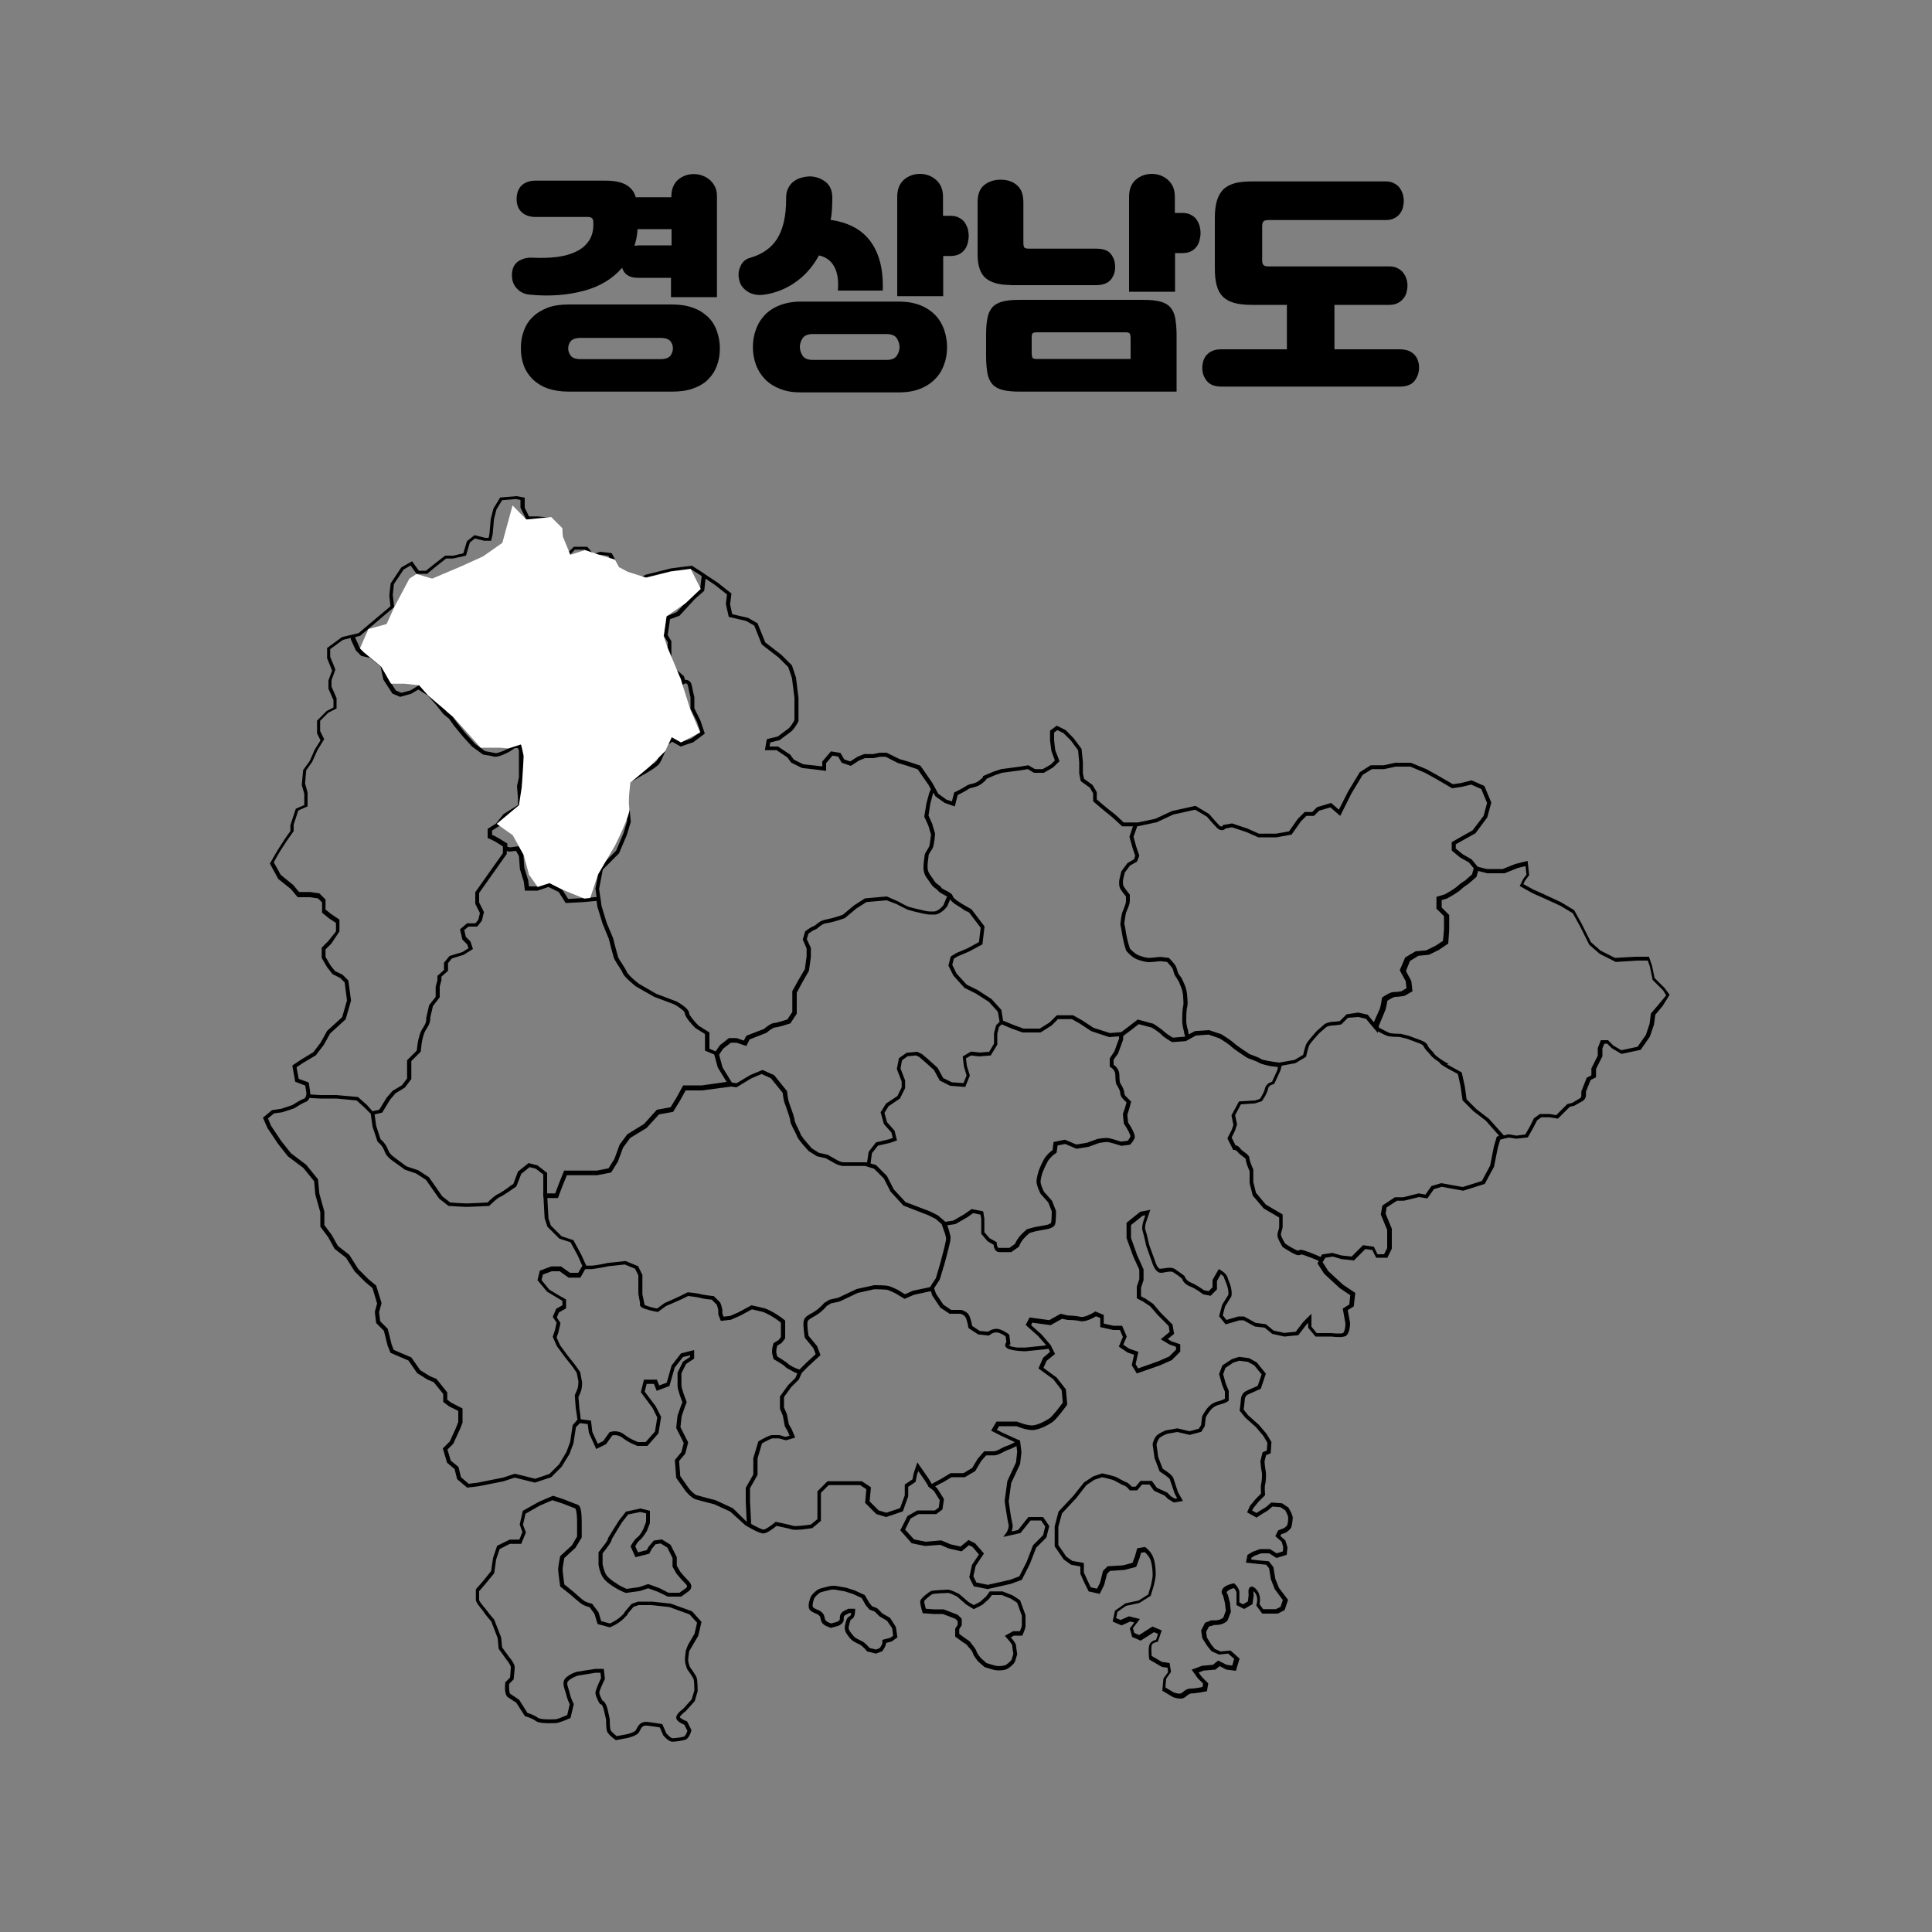 <?xml version="1.0" encoding="utf-8"?>
<!-- Generator: Adobe Illustrator 25.2.3, SVG Export Plug-In . SVG Version: 6.00 Build 0)  -->
<svg version="1.1" id="Layer_1" xmlns="http://www.w3.org/2000/svg" xmlns:xlink="http://www.w3.org/1999/xlink" x="0px" y="0px"
	 viewBox="0 0 1000 1000" style="enable-background:new 0 0 1000 1000;" xml:space="preserve">
<rect x="0" y="0" width="1000" height="1000" fill="#808080" stroke="none"/>
<style type="text/css">
	.st0{fill:#FFFFFF;}
</style>
<g>
	<path d="M861.6,511.4l-5.2-5.2l-1.3-6.3l-1.6-4.7l-6.7,0l-10.9,0.6l-7.5-3.8l-5-4.4l-4.5-9l-4.1-7.5l-6.8-4.1l-8.6-4l-5.8-2.6
		l-5.1-2.8l0.8-1.7l2.2-2.9l-0.8-7.4l-6.4,1.6l-6.5,2.6h-8.2l-4.8-1.2l-0.2-0.3l-2.9-3.5l-4.7-2.7l-3.5-2.9V437l4.1-2.3l6.1-3.4
		l6.1-8.2l2.1-7.7l-3.6-8.6l-6.6-2.9l-5.5,1.4l-4.2,0.6l-7.6-4.4l-5.9-3.3l-8.2-3.4h-8.1l-6,1.3h-6.7l-5.7,3.6l-6.1,10.1l-4.7,9.3
		l-4-3.5l-7.3,2.2l-2.5,2.5h-3.9l-3.6,3.6l-4.5,6.4l-6.7,1.2h-8.9l-5.8-2.6l-8.1-2.7l-4.6,0.8l-0.2,0.4c0,0-0.3,0.4-0.7,0.4
		c-0.4,0-0.8-0.3-1.1-0.6c-1.9-1.9-5.2-5.8-5.2-5.8l-0.1-0.1l-7-4.2l-12.2,2.7l-8.6,4l-9,1.9h-1.9h-5.5c-1-1-4.1-4-6.4-5.7
		c-2.2-1.6-6.3-5.2-7.5-6.2V410l-2.2-3.7l-4.4-3.2l-0.6-2.8l0-5.9l-0.7-6.8l-4.1-5.5l-4.1-4.2l-4.6-2.3l-3.5,2.6v5.1l0.7,5.4
		l1.8,4.9l-2.1,2.1l-4.2,2.4h-4l-3.4-2l-4.3,0.7l-9.8,1.3l-4.2,1.4l-5.2,2.2v0.5c-0.1,0.2-0.6,0.8-2.2,2c-1.3,1-2.4,1.2-3.5,1.5
		c-1,0.2-2,0.4-3,1.1c-1.9,1.3-5.8,3.2-5.8,3.2l-0.4,0.2l-1.2,4.6l-2.8-0.9l-4.3-3.1l-1.5-2.8l0,0l-0.1-0.2L483,406l0,0l-0.5-0.9
		l-6.1-8.8l-6.3-2.1l-4.5-1.3l-6.7-3.3h-3.5l-3.4,0.7h-4.7l-3.5,1.4l-3.7,2.4l-3.1-1l-2-3.4l-4.9-0.8l-4.5,5.3v2.5l-4.1-0.5
		l-5.7-0.6l-4.9-2.4l-1.9-2.6l-6.3-4.2h-4.4l0.4-2.1l4.8-1.2l0.2-0.1c0,0,3.3-2.6,5.2-3.9c2.1-1.4,4.1-5.2,4.3-5.6l0.1-0.2v-12
		l-1.3-10.6l-2.1-6.3l-5.4-5.4l-8.4-6.5l-4-9.9l-4.9-2.8l-8.2-1.9l-1.1-5.1l0.7-5.6l-7.1-5.6l-6.8-4.5l-1.1-0.8l-5.5-3.5l-10.8,1.4
		l-13.2,3.3l-3.3,1.9h-5.2l-4.9-5.5l-4.1-7.6l-6-0.7l-3.5,1.2l-3.1-3.8H297l-2.7,2.7l-1.9,0.4l-0.5-4.1l-0.7-8.2l-5.8-5.8l-7-0.7
		h-4.6l-2.2-4.5v-5.2l-4.2-0.8l-8.5,0.7l-3.5,5.7l-1.4,5.5l-0.7,7.9l-0.4,1.8h-1.7l-5.6-1.4l-3.9,3.1l-1.9,6.3l-5.2,1.2h-4.2
		l-6.2,4.8l-3.7,3h-3.7l-3.5-4.9l-5.6,3.2l-5.5,8.3l-0.7,6.3l0.6,5.5l-16.5,13.9l-1.6,0.4v0l-1.7,0.4l-0.3,0.1l0,0l-4.9,1.1
		l-7.8,5.7v5.3l2.6,6.4l-1.9,5.1v4.3l2.6,5.9v3.8l-3.5,1.8l-5,5v6.6l1.8,3.6l-3,4.8l-2.6,5.9l-3.4,4.7l-0.7,7.7l1.3,4.6v5.8
		l-4.4,1.9l-2.8,8.5v3.1c-0.5,0.7-2,2.7-3.1,4.4c-1.3,2-4.5,7-4.6,7.3l-2.9,5.1l4.3,7.9l6.6,5.3l3.5,4.2h6.3l4.2,0.6l2.1,2.1v5.3
		l3.7,3l3.5,2.3v4.4L170,487l-3.5,3.5v5.3l2.8,4.8l2.8,3.6l4,2l2.3,2.3l1.2,9.3l-2.5,8.7l-7.8,7.1l-3.3,6l-3.8,5l-6.4,3.9l-4.5,3
		l1.5,8.4l5.2,2l0.6,3.9c0,0.2,0,0.8-0.2,1.4l0,0c-0.2,0.6-0.5,1.3-1.1,1.5c-1.9,0.6-5.3,2.9-6,3.3l-5.7,1.9l-4.8,0.7l-4.7,3.9
		l2.3,5.3l5.4,8.1l5.2,6.6l8,6l5.6,6.9l0.6,6.9l2.6,9.2v7.4l4.1,5.5l3.3,6l5.9,4.6l4.5,7.1l5.5,5.5l3.7,3.1l2.4,8L194,679l0.7,5.8
		l4,4l1.9,7.6l1.5,3.8l9.3,4l4.5,6.5l5.4,3.4l3.2,1.3l4.9,6.1v4.1l3,2.3l4.8,2.4v5.7l-1.2,3.1l-3.2,7l-3.6,3.6l2.2,7.4l3.9,3.3
		l1.3,5.2l5.2,4.4l5.8-0.7l13.1-2.6l5.7-1.9l10.5,2.6l8.4-2.8l5.4-5.4l4.1-6.7l2-5.4l1.3-8.4l1-1v0l1.1-1.1l4,0.5l0.6,4.5l3.8,8.4
		l5.1-2.5l3.2-4.5c0.7-0.2,3-0.6,5.3,1.2c3.4,2.7,7.4,4,7.5,4.1l0.2,0.1h5.2l5.7-6.5l1.4-8.5l-2.8-5.5l-5.7-7.6l1-4h3.8l1.4,3.6
		l6.6-2.5l2.7-9.5l4.3-5.5l3.7-0.9v0.8l-3.7,2.5l-2.8,5.7v6.8c0,1.9,1.9,7,2.5,8.5c-0.4,0.9-1.3,3.3-1.8,4.9l-0.7,2l-0.7,6.4
		l3.9,7.8l-1.2,4.7l-3.4,4.1l0.7,9.2l4.8,6.8c0.3,0.4,2.9,3.5,5.1,4.3c1.9,0.6,8.9,2.4,9.8,2.6l8.3,3.8l7.8,7.1l0.2,0.1
		c0,0,0.3,0.2,0.7,0.4l0,0l0.5,0.3c0,0,0,0,0,0l1.6,0.9l0,0c3.1,1.7,5.2,2.5,6.3,2.5c2,0,5.5-2.8,6.8-3.9c1.5,0.3,6.3,1.3,7.9,1.8
		c2.1,0.7,9-0.4,10.3-0.6l0.3,0l4.5-3.8v-14.5l4-4h16.3l3.2,2.1l-0.6,7.1l5.8,5.8l5.1,1.5l8.6-2.9l2.8-7.8v-4.9l3.8-2.6l0.7-3.6
		l0.7-2l3.4,4.9l1.8,2.9l-0.2,0.1l3.1,2.4l3,4.8l-0.5,3.8l-2,1.5h-9.1l-5.1,2.9l-3.7,7.4l5.9,6.7l7,1.4l7.8-0.6l4.4,1.9l6.6,1.5
		l3.8-3.2l1.9,0.9l3.3,3.9l-3.6,5.4l-1.4,6.4l2.3,4.7l7.2,1.4l12-2.7l5.7-2.1l4.2-8.3l3.2-8.3l5.3-5.3l1.5-5.9l-3.2-4.7h-7.6
		l-5.3,6.7l-3.4,0.8c0.4-1.1,0.8-2.6,0.4-4c-0.6-2.4-1.8-10.4-1.9-11.6l1.3-9.5l4.6-9.8l0.7-6.2l-0.6-4.8l-0.1-1.1l0,0l0-0.2
		l-0.2,0.1l-8.8-4l-3-1.5l1.1-1.9h9.1c0.9,0.4,5,2,8.1,2c4,0,9.4-3.4,10.4-4.1c2.1-1.4,6.9-8,7.5-8.8l0.2-0.3l-0.7-7.9l-4.8-6.1
		l-6.8-5l1.6-3.6l4.4-3.6l-1.9-3.8l-0.4-0.8l-4.7-5.5l-5.4-4.8l0.6-1.3l9.5,1.3l5.9-3.3l2.9,0.6l0.2,0c0,0,3.8,0,6.3,0.6
		c2.6,0.6,6.8-1.6,8.2-2.5l2.2,0.9v4.7l6.7,1.5l3.5,0l1.5,3.6l-2.1,5l4.6,3.1l3.3,1.1l-1.2,5.4l2.6,4.3l12-4.2l6.1-2.7l4.4-4.4v-3.8
		l-4.5-1.5l-2-1.2l3.3-2.7l-0.8-4.8l-6.1-6.1l-3.9-4.6l-4.1-2.8l-2.2-1.1v-4.5l1.3-3.9v-5.6l-3.3-7.3l-3.2-9v-6.6l6-4.8l1.4-0.3
		l-0.7,2.2c-0.1,0.4-1.4,3.7-0.7,5.9c0.6,1.9,1.9,7.7,1.9,7.8l3.3,9.3c0.3,0.8,1.7,4.6,4.2,4.6c0.7,0,1.5-0.1,2.3-0.3
		c1.6-0.3,3.3-0.6,4.3,0.1c1.6,1,3.6,2.5,4.3,3.1c0.3,0.9,1.4,3.1,4.4,4.2c3.1,1.2,6.3,3.8,6.3,3.8l0.2,0.2l4,0.8l3.3-3.3V663l2-3.5
		c0.6,0.4,1.3,1,1.7,1.6c0,0.3,0.1,0.7,0.2,0.9l0.7,1.7c1.5,3.6,1.4,5.9,1.3,6.5l-3.2,5.1l-1.6,6l3.4,4.2l7.1-2.1h2.2l5.8,3.2
		l5.1,0.6l3.9,3.2l6.3,1.4l7.2-0.7l4.2-5.5l0.9-0.9v2.5l3.8,4.6h8.3c0.7,0.1,4.9,0.6,6.9-0.1c2.5-0.8,2.7-5.9,2.7-6.9l-1.2-6.7
		l3.1-1.9l0.8-7l-6.3-4.2l-7.7-7.1l-2.9-4.6l0.6-1l0.8-1.3l3.9-0.6l4.4,1.3l6.5,0.7l5.9-5.9l3.6,0.5l2,4h5.8l2.3-4.7v-10.3l-3.2-7.8
		l0.5-3.2l5.3-3.5h3.6l7.9-1.9l4.3,0.7l3.4-4.8l4-1.2l11.2,2l11.1-3.5l4.8-8.9l2-10l1.2-4l2.3-0.6l2.2-0.5l3.9,0.6l5.9-0.7l2.9-5.1
		l1.9-3.7l2.2-1.6h4.2l4.4,0.7l6.1-6.1l2.4-0.6l3.5-2c1-0.4,2.5-1.5,2.5-3.5v-1.8l2.4-6l2.8-1.4v-4.3l3.3-6.6v-4l1-2.5h1.5l2.3,2.3
		l5.1,3l9.9-2.1l4.8-6.9l2.1-6.2l0.7-5.1l3.7-4.4l3.7-5.9L861.6,511.4z M588.2,428.9l0.5-1.3h0.6l9.4-2l8.6-4l11.3-2.5l6.1,3.6
		c0.6,0.7,3.4,4,5.2,5.8c0.9,0.9,1.8,1.2,2.7,1.2c0.9-0.1,1.5-0.6,1.8-0.9l3.3-0.6l7.5,2.5l6.1,2.7h9.4l7.8-1.4l4.8-6.8l2.9-2.9h3.9
		l2.7-2.7l5.8-1.7l5.1,4.4l5.8-11.6l5.8-9.6l4.8-3h6.3l6-1.3h7.6l7.6,3.2l5.8,3.2l8.2,4.8l4.9-0.7l5-1.2l5.2,2.3l3,7.2l-1.8,6.7
		l-5.7,7.5l-5.7,3.2l-5.1,2.9v4.3l4.3,3.6l4.6,2.6l2.5,3l-0.9,3.2l-3.6,3.2c-0.2,0.1-0.7,0.4-1.3,0.8c-0.9,0.6-1.9,1.4-2.8,2.2
		c-1.1,1.1-5,3.4-6.6,4.2l-4.1,1.2v6.1l3.9,3.9l0,6.9l-0.5,5.9l-4,2.6l-4.7,2.3l-5.5,0.5l-5.4,3.2l-2.8,6.6l3.1,5.7l0.4,3.6
		l-2.7,1.6c-0.6,0.1-2.9,0.4-4.1,0.4c-1.7,0-4.9,2.2-5.5,2.6l-0.3,0.2l-0.1,0.4c-0.1,0.9-0.6,3.6-0.9,4.7c0,0.1-0.1,0.2-0.1,0.3
		c0,0,0,0.1,0,0.1c0,0.1-0.1,0.2-0.1,0.3c0,0.1,0,0.1-0.1,0.2c0,0.1-0.1,0.2-0.1,0.3c0,0.1,0,0.1-0.1,0.2c-0.1,0.1-0.1,0.3-0.2,0.4
		c0,0.1,0,0.1-0.1,0.2c-0.1,0.2-0.2,0.4-0.2,0.6c0,0,0,0.1-0.1,0.1c-0.1,0.2-0.1,0.3-0.2,0.5c0,0.1-0.1,0.1-0.1,0.2
		c-0.1,0.2-0.1,0.3-0.2,0.5c0,0.1,0,0.1-0.1,0.2c-0.1,0.2-0.2,0.4-0.3,0.6c0,0,0,0,0,0c-0.5,1.2-1,2.4-1.3,3l-3.2-3.9l-4.9-1.1
		L697,525l-3.5,3.5c-0.8,0.1-2.8,0.4-3.9,0.4c-1.7,0-3.7,1-3.9,1.1l-4.1,3.6l-0.1,0.1c-0.2,0.2-4,4.5-5,6c-0.9,1.4-1.7,5-2,6.3
		l-4.4,2.6l-8,1.4c-4-0.5-8.5-1.3-9.3-1.8c-0.3-0.2-0.6-0.4-1-0.6c-1.7-0.8-4.3-1.7-5-2c-2-1.3-7-4.6-8.1-5.7
		c-1.5-1.5-6.4-4.5-6.6-4.6l-6.3-2.1l-7.3,0.5l-3.2,1.7c-0.1-0.3-0.1-0.5-0.2-0.7c0-0.1,0-0.1,0-0.2c0-0.2-0.1-0.4-0.1-0.5
		c0-0.1,0-0.1,0-0.2c0-0.2-0.1-0.3-0.1-0.5c-0.4-1.2-0.8-3.1-0.9-4.5c0-0.2,0-0.4,0-0.6c0-1.3,0-5.3,0.5-7.1
		c0.1-0.2,0.1-0.5,0.1-0.8c0.1-0.5,0.1-1.1,0.1-1.6c0-1.3-0.2-2.5-0.2-2.9c0-0.5-0.1-3.4-1.6-6.7c-1.1-2.6-1.4-3.1-2-3.8
		c-0.2-0.2-0.3-0.4-0.6-0.8c-0.6-0.9-0.8-1.6-1-2.4c-0.1-0.4-0.2-0.8-0.4-1.3c-0.5-1.6-3.2-4.3-3.7-4.8l-0.2-0.2l-4.4-0.5l-0.1,0
		c0,0-0.1,0-0.2,0c-0.9,0.1-4.4,0.5-5.6,0.5c-1.3,0-3.2-0.5-5.5-1.4c-1.9-0.8-3.9-2.9-4.4-3.5c-0.3-0.9-1.4-4.6-1.9-7.5
		c-0.4-2.9-0.8-4.8-1-5.3c0.2-1.3,0.6-4.4,0.9-5.5c0.1-0.4,0.4-1,0.6-1.6c0.7-1.6,1.4-3.4,1.4-4.6v-3.3l-0.2-0.3c0,0-2-2.4-2.9-3.9
		c-0.6-0.8-0.5-2.7-0.4-3.6l0.9-3.7l2.7-3.6l3.6-2l1.2-3.1l-1.6-4.7l-1.4-5.1L588.2,428.9z M483.1,410.3l1.1,1.9l4.8,3.4l5.2,1.8
		l1.5-5.9c1.1-0.5,4-2,5.6-3.1c0.7-0.5,1.5-0.6,2.3-0.8c1.2-0.3,2.6-0.6,4.3-1.8c1.7-1.3,2.5-2.1,2.8-2.7l4.1-1.8l3.8-1.3l9.8-1.3
		l3.6-0.6l3.2,1.9h5.1l4.8-2.8l3.3-3.2l-2.2-5.7l-0.6-5.1v-4l1.7-1.3l3.2,1.6l3.8,3.8l3.7,5l0.6,6.2v5.9l0.8,3.9l4.7,3.4l1.7,2.9
		v4.1l0.3,0.3c0.2,0.2,5.3,4.6,7.9,6.6c2.5,1.9,6.4,5.8,6.5,5.8l0.3,0.3h5.6l-1.8,5.4l1.6,5.8l1.4,4.1l-0.7,1.8l-3.3,1.9l-3.2,4.3
		l-1,4.2c-0.1,0.3-0.5,3.4,0.6,5.1c0.8,1.2,2.2,3,2.8,3.7v2.6c0,0.8-0.7,2.6-1.2,3.9c-0.3,0.7-0.5,1.3-0.7,1.7c-0.5,1.5-1,5.6-1,6.1
		l0,0.2l0,0.2c0,0,0.5,2,1,5.3c0.5,3.5,1.9,7.9,2,8l0.1,0.2l0.1,0.1c0.1,0.1,2.7,3.2,5.3,4.2c2.6,1,4.7,1.5,6.3,1.5
		c1.4,0,5.2-0.4,5.9-0.5l3.5,0.4c1.1,1.2,2.7,3,3,3.8c0.1,0.4,0.2,0.8,0.3,1.1c0.2,0.9,0.5,1.8,1.3,3c0.3,0.4,0.5,0.6,0.6,0.9
		c0.4,0.6,0.7,0.9,1.7,3.4c1.4,3.2,1.4,6,1.4,6l0,0.2c0,0.1,0,0.2,0,0.3c0,0.2,0.1,0.4,0.1,0.7c0,0.1,0,0.3,0,0.4c0,0,0,0,0,0
		c0.1,0.8,0.1,1.7,0,2.5c0,0,0,0,0,0.1c0,0.2-0.1,0.4-0.1,0.5c-0.5,2.1-0.5,6.1-0.5,7.6c0,1.6,0.5,4.2,1,5.7c0,0,0,0.1,0,0.1
		c0,0,0,0,0,0c0,0,0,0.1,0,0.1c0,0,0,0.1,0,0.1c0,0.1,0,0.1,0,0.2c0,0,0,0.1,0,0.1c0,0.1,0,0.1,0.1,0.2c0,0,0,0.1,0,0.1
		c0,0.1,0,0.1,0.1,0.2c0,0.1,0,0.1,0,0.2c0,0.1,0,0.1,0.1,0.2c0.1,0.2,0.1,0.5,0.2,0.8l-0.4,0.2l-5.9,0.5c-0.7-0.4-2.7-1.6-4-2.7
		c-0.2-0.2-0.3-0.3-0.5-0.4c-1.5-1.5-5.4-4-5.6-4.1l-8.1-2.2l-4.8,3.7l-3.7,2.8l-1,0.1l0,0l0,0l-4.9,0.4L566,532l-5.9-3.9l-4.7-2.6
		H547l-3.7,3.7l-5.1,3.2h-8.4l-5.2-1.9l-4.4-1.8l0,0l-1-0.4l-0.9-5.6l-5.1-5.6l-7.1-4.6l-5.8-2.9l-5.2-5.7l-2.2-4.5l0.8-3.2l2-1.2
		l5.9-2.5l6.9-3.7l1.1-9.3l-6.8-8.9l-0.2-0.1c-1.1-0.6-2.1-1.2-3.2-1.8c-3.1-1.8-5.9-3.7-6.1-4.5c0-0.2-0.1-0.3-0.2-0.5
		c0-0.1-0.1-0.2-0.1-0.2c0-0.1-0.1-0.1-0.1-0.2c-0.1-0.1-0.1-0.2-0.2-0.3l0-0.1l-0.6-0.5l-0.2-0.1c0,0,0,0-0.1,0l-0.8-0.7l0,0.1
		c-0.5-0.3-1-0.6-1.5-0.8c-0.8-0.4-1.7-0.9-2.1-1.2c-0.1-0.1-0.1-0.1-0.1-0.2c-0.5-0.8-1.1-1.2-1.7-1.6c-0.7-0.5-1.4-1-2.2-2.2
		c-0.4-0.7-0.8-1.3-1.3-1.9c-1.1-1.6-2-2.8-2-5c0-2,0.2-3.1,0.3-4c0.1-0.6,0.2-1.2,0.2-1.9c0-0.6,0.7-1.6,1.2-2.4
		c0.5-0.7,1-1.5,1.2-2.2c0.5-1.5,1-6.1,1-6.6l0-0.2l-1.5-5.1l-1.9-4.3l0.9-6l1.4-5.3L483.1,410.3z M574.4,547.8v4.4l0.6,0.3
		c0,0,0,0,0,0c0,0,0,0,0.1,0c0,0,0.1,0.1,0.1,0.1c0,0,0.1,0.1,0.1,0.1c0.1,0.1,0.2,0.1,0.3,0.2c0,0,0.1,0.1,0.1,0.1
		c0.1,0.1,0.2,0.2,0.3,0.3c0,0,0.1,0.1,0.1,0.1c0.1,0.1,0.2,0.3,0.3,0.4c0,0,0.1,0.1,0.1,0.1c0.1,0.2,0.2,0.4,0.3,0.6
		c0,0,0.1,0.1,0.1,0.1c0.1,0.2,0.2,0.4,0.2,0.7c0,0.1,0,0.1,0.1,0.2c0.1,0.3,0.1,0.6,0.1,1c0,3.5,0.5,4.7,0.6,4.9l0.1,0.1
		c0.7,1.1,1.8,3.1,1.8,3.9c0,1.8,1.1,3,1.3,3.2l2,2l-0.8,2.8l-1.1,3.2l0.5,4.9l0.1,0.2c1.9,2.8,3.4,5.8,3.3,6.5
		c-0.3,0.9-1,1.8-1.5,2.3l-3.4,0.4c-1.3-0.4-5.4-1.8-7.2-1.9c-0.1,0-0.2,0-0.3,0c-1.5,0-4.5,0.5-4.6,0.5l-5.5,2l-5.5,0.9l-5.9-2.5
		l-5.9,1.2l-0.5,4.2c-0.9,0.6-3.1,2.4-4.3,4.5c-1.5,2.5-3,6.4-3,6.6c0,0.1-1,3.1-1,5.2c0,2.1,1.9,5.9,2.1,6.3l4,4.5l1.8,4.6
		c0,1.9-0.1,5-0.4,5.9c-0.2,0.5-1.7,1.1-3.2,1.3l-5.5,1l-3.6,1l-0.2,0.1c-0.1,0.1-2.6,2.1-4.1,4.1c-1.2,1.6-1.8,2.8-2,3.4l-2.9,2.1
		h-5.6c-0.7,0-1-1.8-1-2.4V643l-3.8-2.2l-2.6-3v-7l-0.6-3.8l-6-1.2l-3.8,2.7l-5.7,3.3l-4.2,0.6l0,0l-0.1-0.2l-3.6-3.1l-4.2-2.1
		l-12.6-4.8l-6.1-6.6l-3.5-6.9l-5.7-5.7l-2.8-0.8l0.7-5.3l3.1-3.9l6.1-1.4l3.8-1.3l-1.3-5.1l-3.9-4.4l-1.3-4.8l2.1-3.4l5.9-4
		l2.7-5.4v-3.9l-2.4-6.3l0.8-4.2l2.9-2.1l4.4-0.4l1.6,0.8l2.8,2.4l4.8,4.3l3,5.5l5.4,2.7l7.8,0.6l2.4-5.9l-1.6-5.2l-0.4-3.7l2.6-1.5
		l4.2,0.5l6-0.5l3.4-5.6V535l0.9-3.5l1.4-1.3l5.2,2.2l5.6,2h9.3l5.7-3.6l3.3-3.3h7.2l4.1,2.3l5.9,3.9l9.3,3.1l5.1-0.4l0,1.2
		l-2.4,6.6L574.4,547.8z M482.6,664.3L482.6,664.3l-0.8,1.3l-0.4,0.6l-8.9,1.9l-4.1,1.8l-3.6-2.2c-0.1-0.1-3-1.5-4.6-2
		c-1.6-0.5-6.7-0.5-7.7-0.5l-9.1,2l-9.5,4.5l-4.5,1l-2.8,1.7l-0.1,0.1c0,0-1.9,2.4-4.7,4.2c-0.8,0.5-1.5,1-2.2,1.3
		c-1.8,1-3.2,1.9-3.6,3.7c-0.5,2.1,0.4,7.7,0.5,8.3l0,0.3l4.5,5.5l1.2,3.1l-4.9,4.5l-3.5,3.5c0,0,0,0,0,0c-0.2-0.1-0.5-0.2-0.8-0.3
		c0,0,0,0,0,0c-0.3-0.1-0.5-0.2-0.8-0.3c0,0,0,0,0,0c-0.3-0.1-0.6-0.2-0.9-0.4c0,0,0,0,0,0c-0.3-0.1-0.5-0.2-0.8-0.4
		c0,0-0.1,0-0.1,0c-0.2-0.1-0.5-0.2-0.7-0.4c0,0-0.1,0-0.1-0.1c-0.2-0.1-0.4-0.2-0.6-0.3c0,0-0.1,0-0.1-0.1
		c-0.2-0.1-0.4-0.2-0.5-0.3c0,0,0,0,0,0c-0.2-0.1-0.3-0.2-0.4-0.3c-1.3-1.3-4.6-3.2-5.7-3.9l-0.4-1.6c-0.3-1.2,0.1-3.1,0.4-4
		l2.3-1.4l1.8-2.4v-9.2l-0.4-0.3c-0.1-0.1-2.5-2-5-3.5c-2.5-1.5-5-2.5-5.1-2.5l-6.9-1.6l-6.7,3.6l-4.3,1.9l-3.5,0.4l-0.6-1.6v-1.3
		c0-1.6-0.9-4-1.1-4.3l-0.1-0.2l-3.3-3.3l-0.4,0c-0.1,0-0.2,0-0.3,0c-1.5-0.2-4.8-0.6-5.9-0.9c-1.5-0.5-6.1-1-6.6-1l-0.3,0l-4.2,2.1
		l-4.4,2l-3.4,1.5l-3.8,2.8c-0.9-0.2-3.1-0.6-5.3-1.4c-0.7-0.2-1.1-0.5-1.3-0.6l0.1-0.1l-1.1-5.3v-10l-2.2-4.5l-6.5-2.7l-9.1,1
		l-0.1,0c0,0,0,0-0.1,0c-0.7,0.2-6.4,1.4-8.5,1.4c-0.3,0-0.6,0-0.8,0c-0.1,0-0.1,0-0.2,0c-0.2,0-0.3,0-0.5,0c-0.1,0-0.1,0-0.2,0
		c-0.2,0-0.3,0-0.4,0c0,0-0.1,0-0.1,0c-0.1,0-0.3,0-0.4-0.1l-2.5-5.5l-4.1-7.6l-6.1-2l-5.6-5.6l-1.2-3.6l-0.6-10.6h5.5l2.2-5.9
		l2.4-5.9h15.7l7.2-1.4l3.5-5.6l2.7-7.3l3.7-5l8.4-5.1l6.5-7.1l7.3-1.3l3.5-5.7l3-5.4h8.6l15-2l2.7,0.4l7.6-4.6l5.4-2.3l4.8,2.2
		l6.1,7.5c0.1,1,0.5,4,1,5.3c0.1,0.3,0.3,0.9,0.6,1.6c0.7,1.9,2.3,6.5,2.3,7.4c0,1.1,0.9,2.9,2.3,5.6c0.6,1.1,1.1,2.1,1.2,2.6
		c0.5,1.6,4.8,6.3,6.1,7.7l4.3,2.7l4.5,1l4.3,2.4c0.1,0.1,2.7,1.6,4.9,1.6h11.2l2.6,0.8v0l2,0.6l5.1,5.1l3.4,6.7l6.7,7.3l12.9,5
		l3.8,1.9l3.1,2.7l0.2,0.6c0.2,0.5,0.3,1,0.5,1.4c0,0,0,0,0,0c0.1,0.4,0.3,0.8,0.4,1.2c0.1,0.2,0.1,0.4,0.2,0.5
		c0.1,0.2,0.1,0.4,0.2,0.6c0.1,0.2,0.1,0.4,0.2,0.5c0.1,0.2,0.1,0.5,0.2,0.7c0,0,0,0,0,0.1c0.3,0.9,0.4,1.5,0.4,1.9c0,0,0,0,0,0
		c0,0.1,0,0.2,0,0.3c0,0.9-1.7,7.6-2.9,12l-2.4,8.2L482.6,664.3z M257.9,618c-1.5,0.5-4.5,3.3-5.5,4.4c-1.8,0.1-9.6,0.5-10.9,0.5
		c-1.3,0-7.1-0.4-8.5-0.5l-4.1-3.2l-6.9-9.9l-5.6-3.6l-6-2c-0.5-0.4-2.4-1.8-5.3-3.9c-3.3-2.4-3.7-3.2-4.6-5.5
		c-0.9-2.2-2.8-4.1-3.5-4.6l-2.3-7l-0.8-5.9l3.9-0.9l4.1-6.7l2.8-3.3l4.9-3l3.3-4.4v-9.3l4.9-4.9l0-0.4c0.1-1.3,0.6-5.1,0.9-6.2
		c0.1-0.4,0.2-0.7,0.3-1.1c0.3-1.1,0.6-2.4,2-4.5c1.8-2.7,1.8-4.7,1.7-5.4l1.4-6l3.5-4.5v-5.6l0.9-3.3l0-1.8l3.4-3v-4l2-2.4l6.1-1.9
		l4.8-3l-1.3-3.9l-2.4-2.4l-0.8-3.5l2.2-1.8h4.5l2.4-3l1.1-4.5l-2.5-5v-4.9l14.3-20.2v-1.5l1.4,0.3l3.4-0.4l1.5,2.7l0.5,6.7l2,6.5
		l0.6,4.7h6.5l5.7-1.9l5.3,2.6l3.6,5.7l9.5-0.5l6.5-0.6l0.4,3l2.7,8.8l3.2,7.8c0.2,0.8,2,7.9,2.6,9.8c0.4,1.1,1.4,2.6,2.4,4.2
		c0.9,1.4,1.9,2.8,2.2,3.7c0.7,2.1,5.9,6.2,6.9,7l9.3,5.3l10.6,4c2.8,1.6,5.3,3.6,5.3,4.3c0,2.2,4.2,6.6,5.5,7.9l5,3.1v8.6l4.8,2
		l1.8,6.7l4.6,7.5l-12.8,1.8h-9.7h0l-3.5,6.4l-3,4.9l-7.1,1.3l-6.7,7.4l-8.6,5.3l-4,5.4l-2.7,7.4l-3,4.8l-6,1.2h-17l-2.9,7.2
		l-1.7,4.6h-4.2l0-10.6l-5-3.9l-4.6-1.2l-5.5,4.4l-2.4,6.4c-0.3,0.2-0.7,0.5-1.1,0.7C262.1,615.5,258.7,617.7,257.9,618z
		 M417.6,486.1l0.8-2.8c0.8-0.6,2.4-1.8,3.4-2.1c0.7-0.2,1.3-0.7,2-1.3c1.1-0.9,2.3-1.9,4.2-2.1c3.5-0.5,8.8-2.4,9.1-2.5l0.2-0.1
		l6-5l5.2-3.3l10.4-0.9l5.1,1.9c0.7,0.4,4.1,2.2,5.7,2.9c0.1,0,0.2,0.1,0.3,0.1c1.5,0.5,5.5,1.5,8,2c2.5,0.5,2.6,0.5,5.6,0.5
		c3.4,0,6.4-3.9,6.7-4.3l1.5-3.6c0,0,0.1,0.1,0.1,0.1c0,0.1,0.1,0.1,0.1,0.2c0.1,0.1,0.1,0.2,0.2,0.3c0.1,0.1,0.1,0.1,0.2,0.2
		c0.1,0.1,0.2,0.2,0.3,0.3c0.1,0.1,0.1,0.1,0.2,0.2c0.1,0.1,0.2,0.2,0.4,0.3c0.1,0.1,0.1,0.1,0.2,0.2c0.2,0.1,0.3,0.3,0.5,0.4
		c0.1,0,0.1,0.1,0.2,0.1c0.2,0.2,0.5,0.3,0.7,0.5c0.1,0,0.1,0.1,0.2,0.1c0.2,0.1,0.4,0.3,0.6,0.4c0.1,0.1,0.2,0.1,0.3,0.2
		c0.2,0.1,0.3,0.2,0.5,0.3c0.1,0.1,0.2,0.1,0.3,0.2c0.2,0.1,0.3,0.2,0.5,0.3c0.1,0.1,0.2,0.1,0.3,0.2c0.1,0.1,0.3,0.2,0.4,0.3
		c0.1,0.1,0.2,0.1,0.3,0.2c0.1,0.1,0.3,0.2,0.4,0.3c0.1,0.1,0.2,0.1,0.3,0.2c0.1,0.1,0.3,0.2,0.4,0.2c0.1,0.1,0.2,0.1,0.3,0.2
		c0.1,0.1,0.3,0.2,0.4,0.2c0.1,0.1,0.2,0.1,0.3,0.1c0.1,0.1,0.3,0.1,0.4,0.2c0.1,0,0.2,0.1,0.2,0.1c0.2,0.1,0.4,0.2,0.6,0.3l6,7.9
		l-0.9,7.4l-5.8,3.2l-5.9,2.5l-2.9,1.8l-1.2,4.7l2.6,5.2l5.7,6.3l6,3l6.7,4.3l4.6,5.1l0.9,5.2l-1.8,1.7l-1.1,4.2l0,5.4l-2.5,4.2
		l-4.8,0.4l-4.6-0.5l-4.3,2.5l0.6,5.1l1.4,4.8l-1.6,3.9l-6-0.4l-4.5-2.2l-2.9-5.3l-5.1-4.6l-3-2.5l-2.4-1.2l-5.5,0.5l-4,2.8
		l-1.1,5.6l2.5,6.5v3l-2.2,4.5l-5.9,3.9l-2.8,4.5l1.7,6.1l3.9,4.4l0.7,2.8l-2,0.7l-6.7,1.6l-3.8,4.9l-0.8,5.5l-0.5-0.1l-11.6,0
		c-1.4,0-3.3-1-3.9-1.4l-4.4-2.5l-4.5-1l-3.7-2.3c-0.6-0.7-1.2-1.4-1.8-2.1c-0.1-0.1-0.1-0.2-0.2-0.2c-1.4-1.6-2.7-3.2-3.2-4
		c-0.1-0.2-0.2-0.3-0.3-0.4c0-0.1-0.1-0.1-0.1-0.2c-0.2-0.6-0.7-1.7-1.3-2.9c-0.7-1.4-2-4-2-4.7c0-1.2-1.2-4.5-2.5-8.1
		c-0.2-0.7-0.4-1.2-0.5-1.5c-0.4-1.1-0.8-4.2-0.9-5.2l0-0.3l-6.7-8.3l-6-2.7l-6.3,2.6l-7.2,4.3l-2.4-0.4l-4.8-7.8l-1.8-6.6l2.1-3.1
		l4-3.1h2.9l5.1,1.7l1.7-3.4l8.7-3.4l0.1-0.1c1.5-1.3,3.6-2.7,4.3-2.7c1.6,0,6.7-1.7,7.7-2l0.3-0.1l3.3-5v-10.9l2.8-5.2l3.5-6.1
		l1-7.1l0-4.8L417.6,486.1z M376.3,307.7l-0.6,4.9l1.5,6.7l9,2.1l4.2,2.4l3.9,9.8l8.7,6.7l5,5l1.9,5.6l1.3,10.3v11.5
		c-0.6,1.2-2.1,3.8-3.5,4.7c-1.7,1.2-4.4,3.3-5.1,3.8l-5.7,1.4l-1,5.7h6.1l5.5,3.7l2,2.7l5.6,2.8l6.1,0.7l6.4,0.8v-4l3.3-3.9
		l2.9,0.5l1.9,3.2l4.7,1.6l4.3-2.8l3-1.2h4.4l3.4-0.7h2.9l6.3,3.2l4.7,1.4l5.6,1.9l5.7,8.2l1.1,2.1l-0.8,1.8l-1.5,5.6l-1.1,6.8
		l2.1,4.6l1.4,4.7c-0.2,1.5-0.6,4.9-0.9,6c-0.2,0.5-0.6,1.1-1,1.8c-0.7,1.1-1.5,2.3-1.5,3.5c0,0.5-0.1,1-0.2,1.6
		c-0.1,1-0.3,2.2-0.3,4.3c0,2.9,1.2,4.6,2.4,6.2c0.4,0.5,0.8,1.1,1.2,1.7c1,1.6,1.9,2.3,2.7,2.8c0.5,0.4,0.9,0.7,1.2,1.1
		c0.6,0.8,1.7,1.4,3,2.1c0.6,0.3,1.2,0.6,1.7,0.9l-0.8,1.9l-1,2.4c0,0,0,0,0,0.1c-0.8,1.1-3.1,3.4-5,3.4c-2.9,0-2.9,0-5.2-0.5
		c-2.4-0.5-6.3-1.5-7.8-1.9c-1.1-0.4-4.5-2.2-5.7-2.9L459,464l-11.3,1l-5.6,3.6l-5.9,4.9c-0.9,0.3-5.5,1.9-8.5,2.4
		c-2.5,0.4-4.1,1.6-5.2,2.6c-0.5,0.4-1,0.8-1.4,0.9c-1.6,0.5-4,2.4-4.2,2.6l-0.2,0.2l-1.2,4.1l2,4.6v4.1l-0.9,6.6l-3.4,5.8l-3.1,5.6
		v10.8l-2.6,3.9c-2.3,0.7-5.8,1.8-6.7,1.8c-1.6,0-4.4,2.2-5.4,3.1l-9.1,3.5l-1.3,2.5l-3.8-1.3h-3.9l-4.7,3.7l-2.2,3.2l-3.2-1.4v-8.4
		l-5.6-3.5c-2.4-2.4-4.9-5.5-4.9-6.4c0-2.3-4.5-5-6.4-6.1l-10.6-4l-9-5.2c-2.1-1.6-4.9-4.1-5.9-5.5c-0.1-0.2-0.2-0.4-0.3-0.5
		c-0.4-1.1-1.4-2.6-2.4-4.2c-0.9-1.4-1.9-2.8-2.2-3.7c-0.6-1.9-2.6-9.7-2.6-9.8l-3.3-7.9l-2.6-8.5l-0.4-2.8h0l-0.2-1.3l-0.1-0.7h0
		l-0.6-4.2l1.9-10l8.4-8.4l4-9.4l2.1-6.9l-0.7-7.4l-1.9-6.4l2.4-6.6l6.2-3.7c0.8-0.4,7.5-4.1,8.9-6.2c1-1.5,2.3-4.8,3-6.4
		c0.2-0.5,0.3-0.8,0.4-1l1.2-2.4l1.9-1.4l4.4,2.5l6.5-2.2l6-4.5l-2.2-6.6l-3.2-6.5V361l0-0.2c0,0-0.7-2.6-1.3-5.9
		c-0.3-1.4-0.9-2.3-1.8-2.7c-0.6-0.3-1.2-0.3-1.7-0.3L354,350l-5.3-4.6l-1.2-2.9v-10.6l-1.9-3.2l1.2-8.2l4.9-1.8l8-8.7l4.8-4.2
		l0.7-6.3l4.9,3.3L376.3,307.7z M183.9,329.7l2.5-0.6l17.6-14.9l-0.7-6.3l0.6-5.6l5-7.5l3.6-2.1l3.1,4.3h5.5l4.2-3.5l5.6-4.4h3.6
		l6.7-1.5l2-6.8l2.6-2.1l4.8,1.2l3.6,0l0.8-3.4l0.7-7.9l1.3-5l2.9-4.7l7.2-0.6l2.3,0.5v4l3,6l5.8,0l6.2,0.6l4.7,4.7l0.6,7.5l0.8,6.3
		l4.6-0.9l2.5-2.5h5l3.4,4.1l4.4-1.5l4.5,0.6l3.7,6.8l5.7,6.4h6.6l3.4-2l12.9-3.2l10.1-1.3l4.9,3.1l1,0.7l-0.8,6.5l-4.3,3.7
		l-7.8,8.4L345,319l-1.4,10.1l2,3.3v10.4l1.5,3.7l5.2,4.5l0.9,3.5l1.1-0.6c0,0,0.7-0.3,1.1-0.1c0.4,0.2,0.6,0.8,0.7,1.3
		c0.6,2.9,1.2,5.3,1.3,5.8v6v0l3.4,6.7l1.7,5.2l-4.5,3.4l-5.3,1.8l-4.8-2.7l-3.3,2.5l-1.4,2.8l0,0.1c0,0.1-1.9,5.2-3.2,7
		c-0.9,1.3-5.5,4.1-8.2,5.6l-6.9,4.1l-2.9,7.9l2,6.8l0.6,6.9l-1.9,6.3l-3.8,9l-8.6,8.6l-2.1,11l0.6,4.4l-6.4,0.5l-8.3,0.5l-3.3-5.2
		l-6.5-3.3l-6.1,2h-4.4l-0.4-3.1l-2-6.5l-0.5-7l-2.4-4.2l-4.4,0.6l-1.5-0.3v-1.7l-0.5-0.3c0,0-2.5-1.5-3.9-2.4
		c-1.1-0.7-2.6-1.4-3.5-1.8v-2.2l3.6-2.3l3.9-4.9l8.2-5.1l0-4.6L270,407l1-4.3l0-14.7l-1.4-2.7h-3.4l-3.1,2.1
		c-2.4,1.3-5.7,2.6-6.7,2.4c-1.7-0.4-4.4-0.8-5.3-1l-5.1-3.7l-4.8-5.3l-4.4-5.4l-2.5-3.4l-3-2.6l-3.9-4.9l-4.4-4.9l-6.1-4l-4.3,2.7
		l-4.9,1.3l-2.8-1.2l-4.2-6.5l-1.5-7l-6.4-5.3l-4.4-1l-2.1-2.1l-2.3-5.1L183.9,329.7z M154.6,558.4l-1.1-6l3.3-2.2l6.7-4l4.1-5.4
		l3.3-5.9l8-7.3l2.8-9.7l-1.4-10.4l-3-3l-3.9-1.9l-2.4-3l-2.5-4.3v-3.9l3-3l4.2-6.3v-6.1l-4.3-2.9l-2.9-2.3v-5.2l-3.2-3.2l-4.9-0.7
		l-5.6,0l-3-3.6l-6.5-5.3l-3.6-6.5l2.3-4.1c0-0.1,3.3-5.3,4.6-7.2c1.3-1.9,3.2-4.5,3.2-4.5l0.2-0.3v-3.4l2.4-7.3l4.8-2.1v-7.2
		l-1.3-4.7l0.6-6.8l3.1-4.4l2.7-6l3.5-5.7l-2.1-4.2v-5.3l4.2-4.2l4.3-2.2v-5.4l-2.6-5.9V352l2-5.4l-2.7-6.7V336l6.6-4.8l4.1-1l0,0.8
		l2.6,5.7l2.8,2.8l4.5,1l5.5,4.5l1.4,6.7l4.7,7.3l4,1.7l5.7-1.6l3.7-2.2l4.8,3l4.3,4.8l3.9,4.9l3,2.5l2.4,3.4l4.5,5.5l4.9,5.4
		l5.8,4.2l0.2,0c0,0,0,0,0,0c0.4,0.1,3.5,0.5,5.3,1c2.2,0.6,7.1-2,8.2-2.6l2.7-1.8h1.5l0.6,1.2v13.9l-1,4.5l0.5,6.5v3.4l-7.5,4.7
		l-3.9,4.9l-4.3,2.7v4.7l0.6,0.3c0,0,2.4,1,3.8,1.9c1.1,0.7,2.7,1.7,3.5,2.2v0.2v2v1.3l-14.3,20.2v6l2.4,4.8l-0.8,3.4l-1.5,1.9h-4.3
		l-3.7,3.1l1.2,5.3l2.5,2.5l0.7,2l-3.2,2l-6.6,2l-2.9,3.5v3.8l-3.4,3v2.3l-0.9,3.3l0,5.3l-3.4,4.3l-1.5,6.6l0,0.2l0,0.2
		c0,0.1,0.3,1.7-1.3,4.1c-1.6,2.4-2,3.9-2.3,5.1c-0.1,0.3-0.2,0.7-0.3,1c-0.4,1.3-0.9,5-1,6.3l-5,5v9.4l-2.6,3.5l-4.9,2.9l-3.1,3.6
		l-3.8,6.2l-3.5,0.8L190,572l-4.7-4.2l-11.2-1l-8.3,0c0,0-1.4-0.1-3.2-0.2c0,0,0,0-0.1,0c-0.3,0-0.6,0-0.9-0.1c0,0,0,0-0.1,0
		c-0.3,0-0.6,0-1-0.1c0.1-0.5,0.1-0.8,0.1-0.8l-0.8-5.3L154.6,558.4z M296.4,737.7l-1.3,8.7l-1.9,5.1l-3.8,6.4l-5,5l-7.4,2.5
		l-10.5-2.6l-6.1,2l-13,2.6l-4.8,0.6l-4-3.4l-1.3-5.3l-4-3.3l-1.7-5.7l3-3l3.4-7.4l1.4-3.5V729l-5.7-2.9l-2.2-1.6v-3.8l-5.6-7
		l-3.4-1.4l-5-3.1l-4.6-6.6l-9.1-3.9l-1.1-2.8l-2-8.1l-3.9-3.9l-0.6-4.7l1.3-4.7l-2.8-9.1l-4.1-3.4l-5.2-5.2l-4.6-7.3l-5.9-4.6
		l-3.2-5.7l-3.8-5.1v-6.9l-2.6-9.4l-0.7-7.4l-6.1-7.5l-7.9-6l-5.1-6.4l-5.2-7.8l-1.6-3.8l3.1-2.6l4.3-0.6l6.1-2l0.2-0.1
		c1.1-0.7,4.2-2.7,5.7-3.2c0.7-0.2,1.5-0.8,2.1-2.1c2.9,0.2,5.6,0.3,5.6,0.3l8.3,0l10.5,1l4.1,3.7l3.2,3.2l0.9,6.6l2.6,7.8l0.2,0.2
		c0,0,2.3,1.8,3.1,4c1.1,2.7,1.7,3.8,5.3,6.3c3.4,2.4,5.4,3.9,5.4,3.9l0.1,0.1l5.9,2l5.1,3.3l6.8,9.7l4.9,3.8l0.3,0
		c0.3,0,7.4,0.5,8.9,0.5c1.5,0,11-0.5,11.4-0.5l0.4,0l0.3-0.3c1.6-1.6,4.2-3.9,5-4.2c1.5-0.5,7.5-4.7,8.6-5.5l0.2-0.2l2.5-6.4
		l4.3-3.5l3.2,0.8l3.9,3l0,9.7h-0.1l0.1,1v1h0.1l0.6,10.9l1.4,4.4l6.2,6.2l5.8,1.9l3.7,6.8l2.4,5.4l-2.1,3.6h-4.3l-4.6-3.3h-5.1
		l-5.9,2.2l-1.2,4.9l4.9,5.9l5.1,3.1l2.9,1.7v2.3l-3.2,1.8l-1.8,4.2l2,3l-0.9,4l-1.1,3.3l2.1,4.8l4.1,5.6l3.9,4.9l2.3,3.3l0.9,4.6
		c0,0.6-0.1,2.1-0.3,3.1c0,0.1-0.1,0.3-0.1,0.4c-0.5,1.4-1.4,3.3-1.4,3.3l-0.1,0.2l0.5,6.7c0,0,0.5,3,0.9,6L296.4,737.7z
		 M379.4,780.7l-8.8-4.1l-0.2-0.1c-0.1,0-7.9-2-9.8-2.6c-1.2-0.4-3.2-2.4-4.1-3.6l-4.4-6.3l-0.6-7.8l3.2-3.8l1.5-5.8l-4-7.9l0.6-5.5
		l0.6-1.9c0.6-1.9,1.9-5.2,1.9-5.2l0.1-0.4l-0.1-0.4c-1-2.5-2.6-6.9-2.6-8.2v-6.3l2.4-4.8l4.2-2.8v-4.4l-6.8,1.7l-4.9,6.3l-2.5,8.9
		l-3.9,1.4l-1.2-3h-6.7l-1.6,6.5l6.1,8.2l2.4,4.9l-1.2,7.3l-4.8,5.4h-4c-0.7-0.3-4-1.5-6.8-3.7c-3.7-3-7.4-1.5-7.6-1.5l-0.3,0.1
		l-3.3,4.6l-2.8,1.4l-2.8-6.1l-0.7-5.9l-5.3-0.7c-0.1-0.5-0.1-1-0.2-1.5c0,0,0-0.1,0-0.1c0-0.1,0-0.2,0-0.3c-0.3-2-0.5-3.5-0.5-3.5
		l-0.5-6.1c0.3-0.6,1-2.1,1.4-3.3c0.5-1.6,0.5-4.1,0.5-4.3l-1-5.3l-2.6-3.7l-3.9-4.9l-3.9-5.3l-1.8-4l0.9-2.6l1.1-4.9l-1.9-2.9
		l1.1-2.6l3.7-2.1v-4.6l-3.9-2.2l-4.8-2.9l-4-4.9l0.7-2.9l4.6-1.7h4.1l4.6,3.3h6.1l2.5-4.4c0,0,0,0,0,0c0.1,0,0.2,0,0.3,0
		c0.1,0,0.1,0,0.2,0c0.1,0,0.2,0,0.4,0c0.1,0,0.2,0,0.3,0c0.1,0,0.3,0,0.5,0c0.1,0,0.2,0,0.3,0c0.3,0,0.6,0,0.9,0
		c0.3,0,0.7,0,1.1-0.1c2.8-0.3,7.4-1.3,8-1.4l8.5-0.9l5.3,2.2l1.7,3.4v9.6l0.9,4.8c-0.1,0.3-0.1,0.6-0.1,0.9
		c0.2,0.9,1.1,1.6,2.8,2.1c3,1,5.9,1.5,6.1,1.5l0.4,0.1l4.2-3.1l3.3-1.4l4.5-2l3.7-1.8c1.5,0.2,4.8,0.6,5.9,0.9c1.3,0.5,5,0.9,6.3,1
		l2.6,2.6c0.3,0.8,0.8,2.4,0.8,3.4v1.7l1.3,3.3l5.2-0.6l4.8-2.1l6.1-3.3l5.9,1.4c0.4,0.2,2.6,1.1,4.7,2.4c1.8,1.1,3.7,2.5,4.4,3.1
		v7.5l-1.2,1.5l-2.6,1.6l-0.1,0.4c-0.1,0.3-1.1,3.3-0.5,5.5l0.6,2.4l0.4,0.2c0.8,0.5,2.6,1.5,4.1,2.5c0.7,0.5,1.3,0.9,1.6,1.3
		c0.1,0.1,0.3,0.3,0.5,0.4c0,0,0.1,0.1,0.1,0.1c0.2,0.1,0.4,0.3,0.6,0.4c0,0,0,0,0.1,0c0.2,0.1,0.4,0.3,0.7,0.4
		c0.1,0,0.1,0.1,0.2,0.1c0.3,0.1,0.5,0.3,0.8,0.4c0,0,0.1,0,0.1,0.1c0.2,0.1,0.5,0.2,0.7,0.4c0,0,0.1,0,0.1,0.1
		c0.3,0.1,0.5,0.2,0.8,0.4c0,0,0.1,0,0.1,0c0.2,0.1,0.5,0.2,0.7,0.3c0,0,0,0,0,0c0.2,0.1,0.5,0.2,0.7,0.3c0,0,0,0,0,0l-1,2.3
		l-3.8,3.8l-4.2,5.8v6.4l1.5,3.5l1,5.5l1.5,2.6l1,2.3l-2.1,0.6l-3.2-0.9l-3.7,0c-1.6,0-5.7,2.4-6.9,3.1l-0.3,0.2l-2.6,8.7l0,8.4
		l-3.9,6.9l0,7.2l0.5,10.4L379.4,780.7z M525.9,756.9l-4.5,9.7l-1.4,10.3l0,0.1c0.1,0.4,1.3,9.3,2,11.9c0.5,2.1-1.1,4.4-1.1,4.4
		l-1.6,2.2l8.9-2l5.2-6.5h5.5l2.1,3.1l-1.1,4.5l-5.2,5.2l-3.3,8.6l-3.8,7.5l-4.8,1.8l-11.5,2.6l-5.9-1.2l-1.6-3.2l1.2-5.4l4.3-6.4
		l-4.6-5.3l-3.4-1.7l-4.1,3.4l-5.3-1.2l-4.7-2l-8,0.7l-6.1-1.2l-4.6-5.1l2.8-5.7l4.1-2.3h9.2l3.2-2.4l0.8-5.4l-3.6-5.7l-1-0.8
		c0,0,0,0,0,0c0.2-0.1,0.5-0.3,0.7-0.4c0,0,0,0,0,0c1.5-0.8,2.7-1.5,3-1.6c0,0,0.1,0,0.1,0l4.7-2.8h6.9l5.4-3.2l3-5.1l2.6-3h4
		c1.7,0,3.1-0.8,4.7-1.6c0.9-0.5,1.9-1,3-1.4c0.3-0.1,0.6-0.2,0.9-0.3c0.1,0,0.2-0.1,0.2-0.1c0.3-0.1,0.5-0.2,0.8-0.4
		c0,0,0.1,0,0.1,0c0.3-0.1,0.6-0.3,0.9-0.5c0.1,0,0.2-0.1,0.3-0.1c0.2-0.1,0.5-0.3,0.7-0.4c0,0,0.1,0,0.1-0.1l0.4,2.9L525.9,756.9z
		 M539.9,702.8l-2.4,5.5l7.7,5.6l4.3,5.6l0.6,6.5c-2.1,2.9-5.5,7.1-6.7,8c-2.1,1.4-6.4,3.8-9.3,3.8c-3,0-7.4-1.9-7.5-1.9l-0.2-0.1
		h-10.6l-2.8,4.7l4.9,2.5l7.5,3.5c0,0-0.1,0-0.1,0c-0.1,0-0.2,0.1-0.3,0.1c-0.3,0.2-0.6,0.3-0.9,0.5c-0.1,0.1-0.3,0.1-0.4,0.2
		c-0.3,0.1-0.6,0.3-0.8,0.4c-0.1,0.1-0.2,0.1-0.4,0.2c-0.4,0.2-0.8,0.3-1.1,0.4c-1.3,0.4-2.4,1-3.4,1.5c-1.3,0.7-2.5,1.4-3.7,1.4
		h-4.9l-3.3,3.8l-2.9,4.8l-4.5,2.7H492l-5.1,3.1c0,0-2.2,1.1-4.6,2.5l-1.8-3l-5.7-8.2l-1.9,5.8l-0.6,3l-4,2.7v5.6l-2.4,6.6l-7.1,2.4
		l-4-1.2l-4.7-4.7l0.7-7.3l-4.7-3.1h-17.8l-5.2,5.2v14.4l-3.4,2.8c-3.2,0.5-7.9,1-9.1,0.7c-2-0.7-8.4-1.9-8.6-2l-0.5-0.1l-0.4,0.3
		c-2.1,1.8-4.9,3.7-5.9,3.7c-0.6,0-2.6-0.8-6.4-2.9l-0.6-11.9v-6.6l3.9-6.9v-8.5l2.3-7.8c2.2-1.3,4.9-2.6,5.5-2.6h3.3l3.6,1l4.8-1.4
		l-1.9-4.5l-1.4-2.4l-1-5.2l-1.5-3.5v-5.4l3.7-5.1l4-4l1.5-3.4l3.8-3.8l5.9-5.4l-1.8-4.7l-4.4-5.3c-0.3-1.7-0.6-4.2-0.6-5.9
		c0-0.6,0-1,0.1-1.3c0.2-1,1-1.4,2.7-2.4c0.7-0.4,1.4-0.8,2.3-1.4c2.7-1.8,4.5-3.9,5-4.5l2.2-1.3l4.3-0.9l9.5-4.5l8.6-1.9
		c2.2,0,6,0.1,7,0.4c1.4,0.5,4.2,1.9,4.2,1.9l4.4,2.7l4.8-2.1l8.8-1.9l0.7,2.2l4.2,6.3l4.8,3.2h5.6c0.4,0.1,2,0.6,2.7,1.9
		c0.9,1.8,1.4,5.1,1.4,5.1l0.1,0.4l5,3.3l5.6,0.6l0.3-0.3c0,0,2.1-1.7,4.1-1.3c1.7,0.3,3.5,1.5,4.2,2l0.4,3c-0.3,0.4-0.7,1-0.6,1.7
		c0.1,0.9,0.9,1.6,2.3,2c3.1,1,8,1,8.2,1l0,0c0,0,0,0,0.1,0l9.9-1l1.9-0.3l0.8,1.6L539.9,702.8z M685.4,659.3l8,7.4l5.5,3.7
		l-0.5,4.8l-3.4,2.1l1.4,7.8c0,2.1-0.6,4.6-1.3,4.9c-1.4,0.5-4.9,0.1-6.1,0l-7.5,0l-2.7-3.3V680l-4.3,4.3l-3.8,5l-6,0.6l-5.5-1.2
		l-4-3.3l-5.3-0.7l-6-3.3H641l-6.2,1.8l-1.9-2.4l1.2-4.6l3.2-5.1l0.1-0.3c0-0.1,0.7-3-1.4-7.8c-0.2-0.4-0.3-0.8-0.4-1
		c0-0.3-0.1-0.6-0.2-0.8c-0.8-2.3-3.5-3.7-3.8-3.9l-0.8-0.4l-3.2,5.6v3.8l-2,2l-2.5-0.5c-0.8-0.6-3.7-2.7-6.6-3.9
		c-2.7-1.1-3.3-3.2-3.3-3.2l-0.1-0.3l-0.3-0.2c-0.1-0.1-2.7-2-4.6-3.3c-1.7-1.1-4-0.7-5.8-0.4c-0.7,0.1-1.4,0.2-2,0.2
		c-0.8,0-1.9-1.9-2.3-3.3l-3.3-9.1c-0.1-0.7-1.3-6-2-7.9c-0.4-1.3,0.3-3.7,0.7-4.6l1.9-5.6l-5.2,1l-7.1,5.7v7.9l3.4,9.4l3.2,7v4.9
		l-1.3,3.9v6l3.1,1.6l3.8,2.5l3.9,4.5l5.7,5.7l0.5,3.1l-4.6,3.8l4.5,2.7l3.4,1.2v1.5l-3.5,3.5l-5.7,2.5l-10.4,3.7l-1.3-2.2l1.4-6.4
		l-4.7-1.6l-3.1-2.1l1.8-4.2l-2.4-5.6h-4.5l-5-1.1v-4.5l-4.4-1.8l-0.4,0.3c-1.9,1.2-5.5,2.9-7.1,2.5c-2.5-0.6-6-0.7-6.7-0.7L549,680
		l-5.9,3.3l-10.2-1.4l-2,3.9l6.4,5.7l4.2,4.8l-1.1,0.2l-9.8,1c-0.1,0-0.4,0-0.8,0c0,0,0,0,0,0c-0.1,0-0.2,0-0.3,0c0,0-0.1,0-0.1,0
		c-0.1,0-0.2,0-0.4,0c0,0-0.1,0-0.1,0c-0.1,0-0.3,0-0.4,0c0,0-0.1,0-0.1,0c-0.1,0-0.3,0-0.4,0c-0.1,0-0.1,0-0.2,0
		c-0.1,0-0.3,0-0.4,0c-0.1,0-0.1,0-0.2,0c-0.1,0-0.3,0-0.4,0c-0.1,0-0.1,0-0.2,0c-0.1,0-0.3,0-0.4-0.1c-0.1,0-0.1,0-0.2,0
		c-0.1,0-0.3,0-0.4-0.1c-0.1,0-0.1,0-0.2,0c-0.1,0-0.3,0-0.4-0.1c-0.1,0-0.1,0-0.2,0c-0.1,0-0.3-0.1-0.4-0.1c-0.1,0-0.1,0-0.2,0
		c-0.1,0-0.3-0.1-0.4-0.1c0,0-0.1,0-0.1,0c-0.2,0-0.4-0.1-0.5-0.2c-0.6-0.2-0.8-0.4-0.9-0.5c0-0.1,0.1-0.2,0.2-0.2l0.5-0.3l-0.6-4.9
		l-0.3-0.3c-0.1-0.1-2.7-2.1-5.3-2.7c-2.3-0.5-4.6,0.8-5.4,1.4l-4.3-0.4l-3.9-2.6c-0.2-1-0.7-3.6-1.5-5.3c-0.1-0.1-0.2-0.3-0.2-0.4
		c-1.3-2-3.8-2.5-3.9-2.6l-5.3,0l-4-2.7l-3.8-5.6l-1-2.9l2.9-4.5l2.6-8.6c0.5-1.8,3-11,3-12.6c0-0.1,0-0.2,0-0.4c0-0.1,0-0.2,0-0.3
		c0-0.1,0-0.1,0-0.2c0-0.1-0.1-0.3-0.1-0.4c0,0,0-0.1,0-0.1c0-0.2-0.1-0.3-0.1-0.5c0,0,0,0,0,0c-0.1-0.5-0.3-1.1-0.5-1.8
		c0-0.2-0.1-0.3-0.1-0.5c0-0.1-0.1-0.2-0.1-0.3c-0.3-0.8-0.5-1.7-0.8-2.4l4.2-0.6l6.1-3.5l0,0l0,0l3.1-2.2l3.8,0.8l0.4,2.2v7.7
		l3.3,3.9l3.1,1.8c0.1,1.6,0.9,3.8,2.9,3.8h6.2l4-2.8l0.1-0.3c0,0,0.5-1.4,1.8-3.2c0.1-0.2,0.3-0.4,0.5-0.6c1.2-1.4,2.7-2.6,3.1-3
		l3.1-0.9l5.4-1c0.7-0.1,4.1-0.7,4.7-2.6c0.5-1.6,0.5-6.2,0.5-6.7v-0.2l-2.1-5.3l-4-4.5c-0.1-0.2-0.2-0.3-0.3-0.5
		c0-0.1-0.1-0.2-0.2-0.3c0-0.1-0.1-0.2-0.1-0.3c0-0.1-0.1-0.2-0.1-0.3c-0.1-0.2-0.1-0.3-0.2-0.5c0,0,0-0.1-0.1-0.1
		c-0.3-0.7-0.5-1.5-0.7-2.1c0,0,0,0,0,0c-0.1-0.2-0.1-0.4-0.1-0.6c0-0.2-0.1-0.4-0.1-0.5c0-1.8,0.9-4.6,0.9-4.6c0,0,1.5-3.9,2.9-6.2
		c0.3-0.6,0.8-1.1,1.2-1.6c1.3-1.5,2.9-2.5,2.9-2.5l0.4-0.3l0.5-3.7l3.9-0.8l5.9,2.5l6.2-1l5.5-2c0.5-0.1,2.9-0.5,4.2-0.5
		c1,0,4.8,1.2,7.1,1.9l0.2,0.1l4.5-0.6l0.2-0.2c0.1-0.1,1.6-1.7,2.2-3.3c0.5-1.6-1.8-5.7-3.4-8l-0.4-4l0.9-2.8l1.1-4l-2.9-2.9
		c0,0-0.7-0.7-0.7-1.8c0-1.6-1.6-4.2-2.1-4.9c-0.1-0.2-0.4-1.3-0.4-4c0-3.1-2-4.8-3-5.5v-2.6l2.3-3.2l2.6-7.1l0.1-2l4-3l4-3.1
		l6.8,1.8c0.2,0.1,0.7,0.5,1.3,0.8c0.9,0.6,2,1.4,2.9,2.1c0.1,0.1,0.2,0.2,0.3,0.3c0.2,0.2,0.4,0.3,0.5,0.5c1.5,1.5,4.6,3.3,5.1,3.6
		c0,0,0.1,0,0.1,0l0.3,0.2l6.9-0.5l0.3-0.1v0l1.5-0.8l0.3-0.2v0l3.3-1.8l6.5-0.5l5.6,1.9c0.1,0.1,0.2,0.2,0.4,0.2c1.6,1,4.7,3,5.7,4
		c1.5,1.5,7.8,5.6,8.5,6l0.2,0.1c1.2,0.4,4.5,1.6,5.7,2.3c0.1,0.1,0.2,0.1,0.4,0.2c0,0,0.1,0,0.1,0.1c0.1,0,0.2,0.1,0.3,0.1
		c0.1,0,0.1,0,0.2,0.1c0.1,0,0.2,0.1,0.3,0.1c0.1,0,0.2,0,0.2,0.1c0.1,0,0.3,0.1,0.4,0.1c0.1,0,0.2,0,0.3,0.1c0.1,0,0.3,0.1,0.4,0.1
		c0.1,0,0.2,0,0.3,0.1c0.1,0,0.3,0.1,0.5,0.1c0.1,0,0.2,0,0.3,0.1c0.2,0,0.3,0.1,0.5,0.1c0.1,0,0.2,0,0.3,0.1c0.2,0,0.3,0.1,0.5,0.1
		c0.1,0,0.2,0,0.3,0.1c0.2,0,0.3,0.1,0.5,0.1c0.1,0,0.2,0,0.3,0c0.2,0,0.4,0.1,0.5,0.1c0.1,0,0.2,0,0.2,0c0.2,0,0.4,0.1,0.6,0.1
		c0.1,0,0.1,0,0.2,0c0.2,0,0.4,0.1,0.6,0.1c0,0,0.1,0,0.1,0c0.2,0,0.4,0.1,0.6,0.1c0,0,0,0,0,0c0.4,0,0.7,0.1,1,0.1l-0.4,1.7
		l-2.7,5.9c-1,0.3-3.2,1.2-3.7,3.6c0,0.2-0.1,0.5-0.2,0.7c0,0,0,0,0,0.1c-0.6,1.7-1.9,3.8-2.4,4.5l-2.5,0.8l-8.3,0.5l-3.9,7.2l1,5
		l-0.9,2.6l-2.2,4.3l2.7,5.4l0.3,0.6h0.6c0,0,0.8,0,1.4,0.7c0.1,0.1,0.2,0.2,0.3,0.3c0.5,0.8,1.4,1.4,2.3,2.1
		c0.7,0.5,1.9,1.4,1.9,1.8c0,1.5,1.5,5,2,6.1v6.2l1.6,6.4l5.7,6.7l6,3.5l2,1.2v4.8c0,0.6-0.2,1.2-0.4,1.9c-0.3,0.8-0.5,1.6-0.5,2.5
		c0,1.7,2.2,5.2,2.6,5.9l0.1,0.2l0.2,0.1c1.9,1.2,6.3,4.1,7.9,4.1c0.8,0,1.1-0.2,1.5-0.4c0.1,0,0.4,0,1.6,0.4c2.9,1,6.3,2.4,6.3,2.4
		l1.2,0.6l-0.7,1.2L685.4,659.3z M774.7,588.4l-1.5,5.2l-1.9,9.7l-4.3,8l-9.9,3.1l-11.1-2l-5.1,1.5l-3.1,4.4l-3.5-0.6l-8,2H722
		l-6.5,4.3l-0.8,4.6l3.3,8v9.4l-1.6,3.2h-3.4l-1.9-3.9l-5.6-0.8l-5.9,5.9l-5.3-0.6l-4.7-1.3l-5.3,0.8l-0.8,1.3l-1.5-0.7
		c-0.1-0.1-3.5-1.5-6.5-2.5c-0.3-0.1-0.5-0.2-0.7-0.2c-0.1,0-0.3-0.1-0.4-0.1c-0.1,0-0.1,0-0.2-0.1c-0.1,0-0.2,0-0.3-0.1
		c0,0-0.1,0-0.1,0c-0.1,0-0.2,0-0.3,0c0,0-0.1,0-0.1,0c0,0,0,0,0,0c0,0,0,0-0.1,0c-0.2,0-0.4,0-0.6,0.1c0,0,0,0,0,0
		c-0.2,0.1-0.3,0.1-0.5,0.2c-0.1,0.1-0.2,0.1-0.4,0.1c-0.7,0-4-1.9-6.6-3.6c-1.1-1.8-2.2-4-2.2-4.7c0-0.6,0.2-1.2,0.4-1.9
		c0.3-0.8,0.5-1.6,0.5-2.5v-6l-8.7-5.1l-5.1-6.1l-1.4-5.6v-6.5l-0.1-0.2c-0.8-1.8-1.9-4.6-1.9-5.5c0-1.4-1.3-2.3-2.8-3.4
		c-0.8-0.6-1.5-1.1-1.8-1.6c-0.8-1.2-1.8-1.7-2.6-1.8l-2-4l1.7-3.5l1.1-3.3l-1-4.8l3-5.6l7.3-0.5l3.5-1.1l0.2-0.3
		c0.1-0.1,2.6-3.6,3.1-6.3c0.3-1.7,2.6-2.2,2.6-2.2l0.5-0.1l3.2-6.9l0.7-2.6l7.1-1.3l5.5-3.3l0.1-0.4c0.4-1.8,1.2-5.1,1.8-6
		c0.9-1.3,4.4-5.3,4.8-5.7l3.8-3.3c0.6-0.3,1.9-0.8,2.9-0.8c1.5,0,4.5-0.5,4.6-0.5l0.3-0.1l3.4-3.4l5.4-0.4l3.9,0.9l4.6,5.5l0.3,0.3
		l0,0l1.3,1.6l0-0.9c1.4,0.8,3.9,2.1,5,2.4c1.5,0.5,5.3,0.5,6.1,0.5l3.8,0.9l5.4,2c1.4,0.4,3.1,1.3,3.3,1.8c0.4,1.1,1.3,2.1,2.2,3
		c0.5,0.6,1,1.1,1.4,1.6c0.8,1.3,3.4,3,4.6,3.8c0.2,0.7,1.2,1.5,4.6,3.4l5,2.7l1.4,6.4l1,7.2l5.6,5.6l6.4,4.9l6.9,7.8L774.7,588.4z
		 M858.6,519.8l-4.1,4.8l-0.7,5.4l-1.9,5.7l-4.3,6.1l-8.4,1.8l-4.1-2.4l-2.8-2.8h-3.7l-1.6,4.1v3.9l-3.3,6.6v3.6l-2.4,1.2l-2.8,7.1
		v2.2c0,1.2-1.2,1.6-1.3,1.7l-3.3,2l-2.7,0.7l-5.7,5.7l-3.4-0.6l-5.1,0l-3.1,2.3l-2,4.1l-2.4,4.2l-4.6,0.6l-4-0.7l-2.5,0.6l-7.7-8.6
		l-6.5-5l-5.1-5.1l-0.9-6.6l-1.6-7.3l-5.8-3.2c-0.8-0.4-1.4-0.8-1.9-1.1h1l-3-1.8c-1.5-0.9-4-2.7-4.6-3.6c-0.4-0.7-1-1.3-1.6-1.9
		c-0.7-0.8-1.5-1.6-1.7-2.3c-0.6-1.9-3.9-2.9-4.5-3.1l-5.4-2l-4-1l-0.2,0c-1.6,0-4.6-0.1-5.6-0.4c-0.8-0.3-2.9-1.4-4.4-2.2
		c-0.4-0.2-0.8-0.4-1.1-0.6l-0.1-0.1l0-0.9c0.5-1.2,2.9-6.9,3.4-8.2c0.4-1.2,0.8-3.7,1-4.7c1.5-1,3.3-2,4-2c1.5,0,4.5-0.5,4.6-0.5
		l0.2,0l4.2-2.4l-0.6-5.3l-2.8-5.2l2.1-5.2l4.4-2.7l5.4-0.5l5.1-2.5l4.9-3.3l0.5-7v-7.8l-3.9-3.9v-3.8l2.7-0.8l0.2-0.1
		c0.6-0.3,5.6-3.1,7.1-4.6c1.4-1.4,3.7-2.8,3.7-2.8l4.3-3.7l0.9-3.1l4.7,1.2l9,0l6.7-2.7l4.1-1l0.5,4.4l-1.7,2.3l-1.8,3.6l6.8,3.8
		l5.9,2.6l8.5,3.9l6.3,3.8l3.8,6.9l4.7,9.4l5.4,4.7l8.3,4.2l11.4-0.7h5.2l1.1,3.2l1.4,6.8l5.4,5.4l1.6,2.6L858.6,519.8z"/>
	<path d="M358,852.5l3.4-5.8l1.7-7.2l-4.9-5.5l-11.1-4l-9.6-1l-7.2,0l-3.3,1.1l-0.2,0.2c0,0-1,1.1-3,3.5c-0.4,0.5-0.8,1-0.9,1.4
		c-0.2,0.2-0.5,0.5-1,1c-2.3,2.3-5.3,3.7-6.2,4.1l-4.5-1.2l-1.4-4.6l-3.3-4.4l-0.4-0.1c0,0-2.3-0.5-3.6-1.3
		c-1.4-0.9-5.7-4.8-5.8-4.9l-4.6-3.7c-0.3-2.1-0.9-6.7-0.9-7.8c0-1,0.6-4.3,0.9-5.9l5.7-5.2l3.3-5.4v-7.7c0-7.5-1-8.9-2.2-9.3
		c-1.4-0.5-6.3-2.4-6.4-2.5l-6.3-2.1l-7.2,3.1l-8.4,4.7l-1.6,7.1l1.4,3.9l-1.6,3.9h-5l-6.5,3.2l-2.1,6.3l-1,6.8l-4.2,5.2l-3.7,4.2
		v5.3c0,1.3,1.2,2.8,2.9,4.9c0.5,0.6,1,1.2,1.2,1.6c0.9,1.4,3.3,4.2,3.9,4.9l3.3,8.6l0.5,5.5l4.1,5.7c1.1,1.3,2.2,3.1,2.2,3.8
		c0,1.2-0.3,4.4-0.4,5.4l-2.5,2.5l0,0.4c-0.2,1.8-0.4,6.1,1.4,7.3l4.3,2.8l4.5,7l0.4,0.1c0,0,3.3,0.9,5.1,2.3
		c1.7,1.3,5.6,1.3,9.5,1.2c0.4,0,0.7,0,0.9,0c1.6,0,6.4-2.1,7.3-2.5l0.4-0.2l1.7-7.2l-0.2-0.3c0,0-1.4-2.9-1.9-5.2
		c-0.1-0.7-0.4-1.5-0.6-2.2c-0.7-2.1-1.1-3.4-0.1-4.3c1.6-1.6,4.5-2.6,4.9-2.7l9.2-1.5h2.5l0.3,2.8c-0.8,1.7-2.9,6.1-2.9,7.6
		c0,1.7,1.7,4.8,2.1,5.4l0.3,0.5h0.5c0.2,0.1,1,0.7,1.6,3.6l1,4.3c0,0.8,0,4.6,0.5,6.1c0.6,1.7,3.7,4,4.3,4.4l0.3,0.2l5.9-1.1
		c0.8-0.2,4.9-1.2,6-2.9c0.2-0.3,0.4-0.7,0.6-1.1c0.7-1.5,1.4-2.7,3.9-2.4c2.9,0.4,5.3,0.7,6.3,0.9l1.7,3.9l0.1,0.2
		c0.6,0.8,2.9,3.3,4.7,3.3c1.6,0,5.1-0.5,6.7-1c1.9-0.6,2.9-3.9,3.1-4.6l0.1-0.4l-2.3-4.6l-0.4-0.1c-1.6-0.6-3.2-1.6-3.3-2
		c0-0.5,1.5-2,3-3.1l4.7-5.2l1.5-5.1l0-0.3c0-0.5,0-5.1-0.5-6.7c-0.5-1.5-3-4.8-3.5-5.6c-0.3-0.7-0.9-2.5-0.9-3.4
		c0-1.2,0.4-4,0.5-4.7L358,852.5z M355.6,863.8l0.1,0.2c1.1,1.5,3,4.2,3.3,5.1c0.3,0.9,0.4,4.1,0.4,5.9l-1.4,4.6l-4.2,4.7
		c-1.2,0.9-3.8,2.9-3.8,4.7c0,1.8,2.7,3.1,4.2,3.7l1.6,3.2c-0.4,1.3-1.2,2.7-1.7,2.9c-1.4,0.5-4.7,0.9-6.1,0.9c-0.5,0-2-1.2-3.1-2.5
		l-2.1-4.8l-0.5-0.1c0,0-3-0.5-6.9-1c-3.9-0.5-5.1,2-5.9,3.5c-0.2,0.3-0.3,0.6-0.5,0.9c-0.5,0.7-2.9,1.6-4.8,2l-5,0.9
		c-1.4-1.1-3-2.5-3.2-3.2c-0.3-1-0.4-3.9-0.4-5.6l-1-4.6c-0.8-3.5-2-4.7-2.8-5c-0.7-1.3-1.6-3.3-1.6-4.1c0-0.8,1.5-4.2,2.8-6.9
		l0.1-0.3l-0.6-5.1h-4.3l-9.5,1.5l-0.1,0c-0.2,0-3.7,1.1-5.8,3.2c-1.9,1.9-1,4.4-0.4,6.4c0.2,0.7,0.5,1.3,0.6,1.9
		c0.4,2.1,1.5,4.5,1.9,5.3l-1.3,5.6c-2.5,1.1-5.3,2.2-6,2.2c-0.2,0-0.6,0-1,0c-1.9,0.1-6.8,0.2-8.2-0.8c-1.7-1.3-4.4-2.2-5.4-2.5
		l-4.3-6.8l-4.6-3.1c-0.5-0.3-0.7-2.8-0.6-5.1l2.4-2.4l0-0.3c0-0.2,0.5-4.5,0.5-6c0-1.7-2.2-4.5-2.7-5l-3.8-5.2l-0.5-5.1l-3.6-9.3
		l-0.1-0.1c0,0-2.9-3.4-3.9-4.8c-0.3-0.5-0.8-1.1-1.4-1.7c-0.8-1-2.4-2.9-2.4-3.6v-4.5l3.2-3.7l4.6-5.6l1-7.1l1.8-5.4l5.3-2.7h5.9
		l2.4-5.9l-1.5-4l1.3-5.7l7.4-4.2l6.5-2.8l5.5,1.8c0.2,0.1,4.8,1.9,6.4,2.5c0.1,0.2,0.9,1.4,0.9,7.4v7.1l-2.7,4.6l-6,5.5l-0.1,0.3
		c-0.1,0.5-1,5.1-1,6.6c0,1.5,0.9,7.8,1,8.5l0.1,0.4l5.2,4.1c0.2,0.2,4.5,4,6,5c1.3,0.8,3.1,1.4,3.9,1.5l2.6,3.5l1.6,5.3l6.3,1.7
		l0.3-0.1c0.2-0.1,4.2-1.6,7.2-4.7c1.3-1.3,1.8-1.8,1.8-2.2c0.1-0.1,0.2-0.2,0.3-0.4c1.5-1.8,2.4-2.8,2.7-3.2l2.6-0.9h6.7l9.2,1
		l10.5,3.8l3.9,4.3l-1.3,5.7l-3.4,5.8l-1,2.6l-0.1,0.2c0,0.1-0.5,3.5-0.5,5.1C354.6,861.1,355.5,863.5,355.6,863.8z"/>
	<path d="M331,797.3c1.6-1.1,3.5-4.4,3.8-4.8l1.6-4.2V782l-4.9-1.2l-7.5,1.6l-3.7,4.7l-2.5,4l-3,4.9l-0.1,0.2l0,0.2
		c0,0-0.1,0.8-1.3,2.4c-1.4,1.9-3.4,4.4-3.4,4.4l-0.2,0.3v6.3l0,0.1c0,0.1,0.5,3.7,2.1,6.3c1.4,2.3,4.3,4.2,6,5.3
		c0.3,0.2,0.5,0.3,0.7,0.4c1.5,1,4.9,2.5,5.1,2.5l0.3,0.1l7.2-1l4.3-1.4l5,1.8l5.1,2.5h7l3.6-2.6c0.1-0.1,1.4-0.9,1.6-2.3
		c0.1-1.1-0.3-2.1-1.4-3.2c-2.2-2.2-4-4.4-4.3-4.8l-1.8-3.1v-4.4l-3.2-6.4l-4.5-2.8l-4.2,0.6l-2.7,3.2l-0.9,1.7l-4.6,1.2l-1.4-3.2
		C329.2,799.6,330.2,797.9,331,797.3z M329.9,795.7c-1.6,1.1-3.1,4-3.3,4.3l-0.2,0.4l2.5,5.6l7.2-1.8l1.1-2.3l2.1-2.6l2.7-0.4
		l3.4,2.1l2.7,5.4v4.5l2.1,3.7l0.1,0.1c0.1,0.1,2,2.5,4.5,5c0.4,0.4,0.9,1,0.8,1.5c-0.1,0.5-0.6,0.9-0.7,0.9l-3.2,2.3H346l-4.7-2.4
		l-5.8-2.1l-4.7,1.6l-6.5,0.9c-0.8-0.4-3.3-1.5-4.5-2.3c-0.2-0.1-0.4-0.3-0.7-0.5c-1.6-1-4.2-2.7-5.4-4.6c-1.2-2.1-1.7-5-1.8-5.5
		v-5.5c0.6-0.7,2.1-2.6,3.2-4.2c1.2-1.6,1.5-2.7,1.6-3.2l2.8-4.7l2.4-3.9l3.2-4.1l6.3-1.3l3,0.7v4.4l-1.4,3.7
		C332.3,792.9,330.9,795.1,329.9,795.7z"/>
	<path d="M667,780.4l-3.4-2.3l-5.6-0.4l-2.9,2.5l-3.2,1.9l-1.5,1l-2.3-1.2l0.6-1.3l2.8-3.4l3.3-3.3l0-0.5c-0.2-2-0.2-4.4,0-4.9
		c0.4-1.1,0.7-5.6,0.3-7.1c-0.2-1-0.5-3.7-0.6-4.9l0.8-3.3l2.4-1l0.4-5.8l-2.5-4.2l-4-4.7l-5.6-5l-2.3-2.9c0.2-1.2,0.6-4.4,0.6-5.3
		c0-0.7,0.5-1.9,1.4-2.4c1.3-0.6,6.5-2.9,6.5-2.9l0.4-0.2l2.6-7.8l-4.7-5.8l-3.9-2.2l-5.3-0.7l-3.7,1.2l-4.9,3.2l-1.7,4.5l1.6,5.7
		l1.4,3.4v3.7c-0.2,0.1-0.7,0.3-1.3,0.6l-1.4,0.5c-0.5,0.1-3.4,0.7-5.4,2.7c-2.1,2.1-3.6,5.1-3.6,5.2l-0.1,0.2l-0.5,4.4l-1.2,1.9
		l-4.8,1.3l-6.3-1.5l-5.6,1l-0.2,0c-0.7,0.3-4.3,1.7-5.4,3.3c-1.1,1.6-1.6,3.7-1.6,3.8l0,0.2l1,7.1l2.6,6.9l0.3,0.2
		c2.4,1.5,4.8,3.3,5,3.9l2.5,7.4l1.3,2.4l-1.2,0.2l-2-1.2l-2-2l-5.3-2.4l-2.6-3.6h-5.9l-2.5,3h-2c-0.6-0.7-1.8-2-3.1-2.4
		c-0.6-0.2-1.7-0.8-2.8-1.4c-1.2-0.7-2.3-1.3-3.1-1.5c-1.5-0.5-5.8-1.5-6-1.5l-0.3-0.1l-4.7,1.6l-4.7,3.1l-5.6,7l-7.6,8.1l-2,7.6
		l0,10.4l4.7,6.8l3.8,2.7l4.8,0.9v3.8l2.1,4.7l2.2,4.4l5.7,1.3l2.3-4.6l1.5-5.8l1.5-1.5l7.5-0.5l6.1-1.6l1.7-4.5l0.8-2.8l1.9-0.3
		c0.7,0.6,2.5,2.2,3.2,4.6c0.9,3.3,0.9,6.2,0.9,7.6c0,1.1-0.7,4.1-0.9,5.1l-1.4,4.6l-4.9,3.1l-6.9,1.5l-5.4,3.8l-1.2,5.6l4.6,2
		l4.5-2l2.1,0.5l-2.3,3.1l1.2,4.4l4.4,1.9l6.9-4.4l2.1,0.9l-1,3c-1.1,0.3-3.2,1.1-3.6,3.1c-0.5,2.1-0.1,6.3,0,6.7l0.1,0.5l6.5,3.8
		l2.9,0.4l0.3,2.3l-2.4,3.3l-0.6,6.3l5.5,3.3l0.2,0.1c0.3,0.1,2.1,0.7,3.7,0.7c0.5,0,0.9-0.1,1.3-0.2c0.7-0.2,1.3-0.7,1.9-1.2
		c0.8-0.6,1.6-1.3,2.7-1.3c2.5,0,6.9-1,7.1-1l0.7-0.1l0.7-4.1l-3.3-3.3l-1.7-2.3l2.6-1l6.1-0.5l2.2-1.8l3.5,1.8l4.9,0.6l1.9-6.3
		l-4.7-4.2l-5.1,0.5l-3-1.3l-1.8-2.2l-2.3-3.7l-0.4-2.9l1.4-2.8c0.2-0.1,0.6-0.2,1.2-0.3c0.4-0.1,0.9-0.2,1.3-0.5c0.3,0,0.6,0,1,0
		c4.4,0,6.1-2.3,6.2-2.4l1.7-4.4l-0.5-4.7l-1.1-4.3l-0.2-0.2c0,0-0.2-0.2-0.3-0.5c-0.1-0.3-0.1-0.6,0.3-1c0.8-0.8,2.4-1.4,3.4-1.6
		c0.6,0.7,1.3,1.8,1.3,2.3v6.5l4,2l4.3-2.5l0.6-4.6l0-0.2c-0.1-0.7-0.2-1.5-0.1-1.9c0.1,0.1,0.2,0.2,0.4,0.4
		c2.5,2.5,1.2,6.3,1.2,6.4l-0.2,0.5l3.1,4.3h8.1l3.5-1.8l1.8-5.3l-4.7-6.2l-1.9-4.7l-1-6.1l-2.4-3l-5.8-0.5l-3.3-0.4l0.2-1l1.7-1
		l3.3-1.2h4.1l3.8,2.4l5.3-1.6l0.4-3.8l-1.1-3.7l-2.6-2.3l0.5-0.9l2.3-0.8l0.2-0.1c0.5-0.4,2.3-1.6,2.7-2.8c0.4-1.1,0.7-3.9,0.7-4.9
		c0-1.1-1.2-3.5-1.8-4.4L667,780.4z M666.3,789.3c-0.1,0.4-1,1.2-1.8,1.7l-2.9,1.1l-1.5,3l3.3,2.9l0.8,2.8L664,803l-3.2,1l-3.5-2.2
		h-5.1l-3.8,1.4l-2.7,1.6l-0.8,4l5.5,0.6l5,0.5l1.5,1.9l0.9,5.6l2,5.1l4.2,5.7l-1.2,3.5l-2.4,1.2h-6.6l-1.9-2.6
		c0.3-1.4,0.9-5.1-1.9-7.9c-0.4-0.4-1.6-1.6-2.8-1c-1.2,0.7-1.1,2.8-0.9,4.2l-0.4,3.3l-2.5,1.5l-1.9-1v-5.3c0-1.8-1.9-3.8-2.3-4.2
		l-0.4-0.4l-0.5,0.1c-0.1,0-3.3,0.6-5,2.2c-0.9,0.9-1.2,2-0.8,3.1c0.2,0.5,0.4,0.9,0.6,1.1l0.9,3.6l0.5,4.1l-1.3,3.5
		c-0.3,0.3-1.6,1.5-4.5,1.5c-2.1,0-2.6,0-2.8,0.5c-1.7,0.3-2.4,0.8-2.6,1.5c0,0.1,0,0.2-0.1,0.3l-1.5,2.9l0.6,4l2.6,4.1l2.2,2.7
		l3.9,1.7l4.7-0.5l3.1,2.7l-1,3.5l-2.9-0.4l-4.4-2.2l-2.7,2.2l-5.6,0.5l-5.4,2l3.2,4.5l2.7,2.7l-0.3,1.8c-1.3,0.3-4.2,0.8-6,0.8
		c-1.9,0-3.1,0.9-4,1.7c-0.5,0.4-0.9,0.7-1.2,0.8c-0.8,0.3-2.6-0.1-3.7-0.5l-4.3-2.6l0.4-4.5l2.5-3.5l-0.7-4.6l-4-0.6l-5.3-3.1
		c-0.1-1.4-0.3-4.2,0-5.5c0.3-1.1,2-1.6,2.6-1.7l0.6-0.1l2-5.9l-4.8-2l-6.9,4.4l-2.5-1.1l-0.7-2.5l3.6-4.7l-5.7-1.4l-4.3,1.9l-2.3-1
		l0.7-3.2l4.4-3.1l6.9-1.5l5.9-3.7l1.6-5.3c0.1-0.4,1-4.1,1-5.7c0-1.5,0-4.6-1-8.1c-1.1-3.8-4.2-5.9-4.3-6l-0.3-0.2l-4,0.7l-1.1,4
		l-1.3,3.5l-4.8,1.3l-8.1,0.5l-2.4,2.4l-1.5,6.1l-1.6,3.1l-3.2-0.7l-1.7-3.5l-1.9-4.2V809l-6-1.1l-3.1-2.2l-4.1-6v-9.4l1.9-7
		l7.3-7.8l5.3-6.8l4.2-2.8l4-1.3c1,0.2,4.3,1,5.5,1.4c0.6,0.2,1.7,0.8,2.8,1.4c1.2,0.7,2.3,1.3,3.1,1.5c0.9,0.3,2,1.4,2.5,2.1
		l0.3,0.4h3.9l2.5-3h3.9l2.3,3.2l5.5,2.5l1.8,1.8l3,1.8l4.7-0.8l-2.6-4.6l-2.4-7.3c-0.5-1.6-4.1-3.9-5.5-4.8l-2.3-6l-0.9-6.6
		c0.1-0.5,0.6-1.9,1.3-3c0.5-0.8,2.8-2,4.4-2.5l5.1-0.9l6.4,1.5l6-1.6l1.8-3l0.5-4.5c0.3-0.6,1.6-2.9,3.2-4.5
		c1.7-1.7,4.4-2.2,4.4-2.2l1.6-0.5c1.6-0.5,2.2-1.1,2.4-1.2l0.3-0.3v-5l-1.5-3.6l-1.4-5l1.2-3.3l4-2.7l3.1-1l4.5,0.6l3.3,1.8
		l3.8,4.7l-2,5.9c-1.3,0.6-5.1,2.2-6.2,2.8c-1.6,0.8-2.5,2.8-2.5,4.2c0,0.7-0.4,3.7-0.6,5.4l-0.1,0.4l2.9,3.6l5.6,5l3.8,4.5l2.1,3.6
		l-0.3,4l-2.2,0.9l-1.1,4.6l0,0.2c0,0.2,0.3,4,0.7,5.4c0.3,1.1,0,5.2-0.3,6c-0.3,1-0.2,3.8-0.1,5.2l-2.7,2.7l-3,3.6l-1.5,3.4
		l4.9,2.7l2.4-1.6l3.3-2l2.5-2.1l4.2,0.3l2.5,1.7c0.7,1.4,1.4,2.9,1.4,3.2C666.9,786,666.6,788.5,666.3,789.3z"/>
	<path d="M524.2,825.8l-5.3-2.1h-6.6l-1.9,2.6l-3.1,2.8l-3.3,1.7l-2.7-1.6l-4.9-4.2l-0.2-0.1c-1.2-0.6-4.3-2.1-5.4-2.1
		c-0.8,0-7.6,0.3-8.8,0.7c-1.1,0.4-5.1,3.5-5.6,4.9c-0.4,1.1,0.5,4.2,1,5.9l0.2,0.7l5.7,0.4h4.7l6.5,2.5l1.2,1.2v1.9l-1.3,2v4.1
		l4,2.9l0.1,0.1c0.7,0.4,1.9,1.1,2.2,1.6c0.2,0.4,0.6,0.8,1,1.2c0.7,0.8,1.7,2,1.8,2.7c0.4,1.5,2.4,3.9,2.8,4.4l3.2,2.8l0.2,0.1
		c0,0,2,0.7,4.3,1.3c1.1,0.3,2.1,0.4,3.1,0.4c1.4,0,2.6-0.2,3.3-0.4c1.6-0.4,4.5-2.9,5-4.3c0.3-1,1-3.2,1-3.3l0.1-0.2l0-0.2
		c-0.2-1.4-0.6-3.8-0.6-4.4c0-0.8-0.9-2.2-2.7-4.3l1.6-0.9h4.3l0.3-0.6c0.3-0.7,1.4-3.2,1.4-4.3V836l-2.8-7.7L524.2,825.8z
		 M528.9,841.4c0,0.4-0.5,1.7-1,2.9h-3.5l-4.3,2.4l0.8,0.9c1.4,1.5,2.9,3.5,3,3.9c0,0.9,0.5,3.7,0.6,4.5c-0.2,0.6-0.6,2.2-0.9,3
		c-0.2,0.6-2.5,2.7-3.6,3c-0.9,0.2-3.1,0.7-5.4,0c-1.8-0.5-3.5-1.1-4-1.2l-2.7-2.4c-0.9-1-2.2-2.7-2.4-3.5c-0.3-1.1-1.3-2.4-2.2-3.5
		c-0.3-0.4-0.7-0.8-0.8-1.1c-0.7-1.1-2.5-2-2.9-2.3l-3.1-2.3v-2.5l1.3-2v-3.3l-2.1-2.1l-7.3-2.8l-5,0l-4.2-0.3
		c-0.5-1.7-0.9-3.5-0.8-4c0.3-0.7,3.6-3.4,4.3-3.6c0.8-0.3,6.9-0.6,8.2-0.6c0.5,0,2.6,0.9,4.4,1.8l4.8,4.2l3.9,2.4l4.4-2.2l3.5-3.1
		l1.5-2h5.2l4.7,1.9l3.2,2.1l2.4,6.7V841.4z"/>
	<path d="M460.7,837.4l-4-2.3l-2.7-2.7l-2.6-1l-1.4-1.7l-2.4-4.1l-5.2-2.4l-4.4-1.4l-4-0.7c-0.4-0.1-2.5-0.6-5.1,0
		c-0.5,0.1-1.1,0.3-1.6,0.4c-2.1,0.5-3.8,0.9-4.8,1.9c-0.2,0.2-0.5,0.4-0.7,0.6c-0.8,0.7-1.9,1.6-2.5,3.4c-0.9,2.7-1,4.6-0.2,5.8
		c0.8,1.1,3.1,2,4,2.3c0.6,0.4,1.3,1,1.4,1.4c0.1,0.2,0.1,0.5,0.2,0.8c0.2,0.9,0.4,2,1.4,2.9c1.1,1.1,3.5,1.8,3.7,1.9l0.3,0.1
		l3.9-1.1l0.2-0.1c0.6-0.3,2.5-1.4,2.5-2.9c0-0.1,0-0.3,0-0.4c0-1.1,0-1.8,1.1-2.3l1.8-0.9h1c-0.1,0.7-0.3,1.3-0.5,1.4
		c-0.1,0.1-0.3,0.2-0.4,0.3c-0.8,0.5-1.3,0.9-1.7,2.3c-0.1,0.2-0.1,0.5-0.2,0.7c-0.4,1.4-0.8,3-0.4,4.1l0.3,1l0.1,0.2
		c0.2,0.4,2.1,3.5,3.9,4.6c1,0.6,1.4,0.8,1.8,1c0.3,0.1,0.7,0.3,1.5,0.7c1.7,0.9,3.6,3.3,3.6,3.3l0.2,0.3l4.6,1.1l3.2-1.2l0.2-0.2
		c0.5-0.8,1.8-2.7,1.8-3.9v-0.2l3-0.8l2.9-2.1l-0.8-5.4L460.7,837.4z M460.9,847.7l-4.2,1.1v1.7c0,0.3-0.6,1.5-1.3,2.5l-2,0.8
		l-3.3-0.8c-0.6-0.7-2.3-2.7-4.1-3.6c-0.8-0.4-1.3-0.6-1.6-0.8c-0.4-0.2-0.7-0.3-1.6-0.9c-1.1-0.7-2.6-2.9-3.2-3.8l-0.3-0.9
		c-0.2-0.5,0.2-2,0.5-3c0.1-0.3,0.1-0.5,0.2-0.8c0.2-0.7,0.2-0.7,0.8-1.1c0.1-0.1,0.3-0.2,0.4-0.3c1.3-0.9,1.4-3.4,1.4-4.1v-1h-3.5
		l-2.2,1.1c-2.3,1.2-2.2,3.1-2.2,4.2c0,0.1,0,0.2,0,0.3c-0.1,0.2-0.7,0.8-1.3,1.1l-3.2,0.9c-0.8-0.3-2.1-0.8-2.6-1.3
		c-0.5-0.5-0.7-1.2-0.8-1.9c-0.1-0.3-0.2-0.7-0.3-1c-0.4-1.3-2.1-2.3-2.4-2.5l-0.2-0.1c-1.2-0.4-2.8-1.2-3.1-1.6
		c-0.3-0.4-0.3-1.7,0.4-4c0.4-1.2,1.1-1.8,1.9-2.5c0.3-0.2,0.6-0.5,0.8-0.7c0.6-0.6,2.2-0.9,3.8-1.3c0.5-0.1,1-0.2,1.6-0.4
		c2.3-0.6,4,0,4,0l4,0.7l4.1,1.3l4.6,2.1l2.1,3.7l1.9,2.3l2.7,1l2.5,2.5l3.9,2.3l2.7,3.9l0.5,3.8L460.9,847.7z"/>
</g>
<g>
	<path d="M275.9,133.4c4.4,0.2,8.5,0.1,12.4-0.4c3.8-0.5,7.1-1.4,9.9-2.8c2.8-1.3,4.9-3.1,6.5-5.4c1.6-2.3,2.4-5.1,2.4-8.3v-1.6
		c0-1.8-0.9-2.6-2.8-2.6h-27.1c-1.8,0-3.3-0.3-4.5-0.8c-1.2-0.5-2.3-1.2-3.1-2.1c-0.8-0.9-1.4-1.9-1.7-3c-0.4-1.1-0.5-2.3-0.5-3.5
		s0.2-2.4,0.5-3.5c0.4-1.1,0.9-2.1,1.7-3c0.8-0.9,1.8-1.6,3.1-2.1c1.2-0.5,2.7-0.8,4.5-0.8h36c4.8,0,8.4,0.7,10.9,2.2
		c2.5,1.4,4.2,3.6,5,6.5c0.3-0.1,0.8-0.1,1.4-0.1h17v-0.4c0-3.8,1.2-6.7,3.5-8.7c2.4-2,5.1-2.9,8.2-2.9c1.5,0,3,0.3,4.4,0.8
		c1.4,0.5,2.7,1.3,3.8,2.2c1.1,1,2,2.2,2.7,3.6c0.7,1.4,1,3.1,1,5v52.1h-23.8v-10h-17c-4.5,0-7.2-1.7-8.3-5.2
		c-5,5.8-11.7,9.8-20.1,12c-8.4,2.2-17.7,2.9-27.7,1.9c-2.7-0.2-5-1.3-6.8-3.3c-1.8-2-2.6-4.5-2.4-7.7c0.2-2.8,1.3-4.9,3.3-6.3
		C270.6,133.8,273,133.2,275.9,133.4z M294.3,202.7c-4.2,0-7.8-0.6-10.9-1.7c-3.1-1.1-5.6-2.7-7.7-4.7c-2-2-3.6-4.4-4.6-7.1
		c-1-2.7-1.5-5.7-1.5-9c0-3.2,0.5-6.2,1.5-8.9c1-2.8,2.5-5.2,4.6-7.2c2-2,4.6-3.6,7.7-4.8c3.1-1.2,6.7-1.7,10.9-1.7H348
		c4.1,0,7.7,0.6,10.7,1.7c3.1,1.1,5.6,2.7,7.7,4.7s3.6,4.4,4.6,7.2c1,2.8,1.6,5.8,1.6,9.1c0,3.3-0.5,6.3-1.6,9.1
		c-1,2.8-2.6,5.1-4.6,7.1c-2,2-4.6,3.5-7.7,4.6c-3.1,1.1-6.7,1.6-10.7,1.6H294.3z M341.7,185.9c2.6,0,4.4-0.6,5.3-1.8
		c0.9-1.2,1.3-2.5,1.3-3.8c0-1.4-0.4-2.6-1.3-3.7c-0.9-1.1-2.6-1.7-5.3-1.7h-41c-2.6,0-4.4,0.6-5.3,1.7c-0.9,1.1-1.3,2.4-1.3,3.7
		c0,1.4,0.4,2.6,1.3,3.8c0.9,1.2,2.6,1.8,5.3,1.8H341.7z M330,118.7c-0.2,3.2-0.8,6-1.6,8.5c0.4,0,0.8,0,1.1-0.1
		c0.3,0,0.7-0.1,1.1-0.1h17v-8.4H330z"/>
	<path d="M388.4,133.4c6.2-1.8,10.9-5.1,13.9-9.9c3-4.8,4.6-11.6,4.6-20.3v-0.7c0-1.9,0.3-3.6,1-5c0.7-1.4,1.6-2.6,2.8-3.5
		c1.2-0.9,2.5-1.6,4-2c1.5-0.4,3-0.7,4.6-0.7c3.1,0.1,5.8,1.1,8.1,2.9c2.3,1.9,3.4,4.6,3.4,8.2v0.7c0,1.9-0.1,3.8-0.2,5.5
		c-0.1,1.8-0.3,3.5-0.7,5.2c4.2,0.6,8,1.7,11.4,3.4c3.4,1.7,6.3,4,8.7,7c2.4,3,4.2,6.7,5.4,11c1.2,4.3,1.7,9.4,1.5,15.2h-23.2
		c0.4-5.2-0.2-9.3-1.9-12.4c-1.7-3.1-4.3-5-7.9-5.8c-3.4,6.2-7.7,10.9-12.8,14.3c-5.1,3.4-10.5,5.4-16.2,6.1c-3.1,0.3-5.8-0.3-8-1.7
		c-2.2-1.5-3.6-3.3-4.1-5.3c-0.8-2.7-0.7-5.3,0.4-7.6C384.2,135.5,386,134,388.4,133.4z M389.7,179.6c0-3.2,0.5-6.2,1.6-9.1
		c1-2.9,2.6-5.4,4.6-7.5c2-2.1,4.6-3.8,7.7-5c3.1-1.2,6.8-1.9,10.9-1.9h50.8c4.1,0,7.7,0.6,10.8,1.8s5.7,2.9,7.8,5
		c2.1,2.1,3.6,4.6,4.7,7.5c1,2.9,1.6,6,1.6,9.2c0,3.3-0.5,6.4-1.6,9.2c-1,2.9-2.6,5.4-4.7,7.5c-2.1,2.1-4.7,3.8-7.8,5
		c-3.1,1.2-6.7,1.8-10.8,1.8h-50.8c-4.2,0-7.8-0.6-10.9-1.9c-3.1-1.2-5.7-2.9-7.7-5c-2-2.1-3.6-4.6-4.6-7.4
		C390.2,185.9,389.7,182.8,389.7,179.6z M414,179.6c0,1.5,0.5,3,1.4,4.5c1,1.5,2.8,2.2,5.4,2.2h38c2.6,0,4.4-0.7,5.4-2.2
		c1-1.5,1.4-3,1.4-4.5c0-1.5-0.5-3-1.4-4.5c-1-1.5-2.8-2.2-5.4-2.2h-38c-2.6,0-4.4,0.7-5.4,2.2C414.5,176.5,414,178,414,179.6z
		 M464.4,101.9c0-3.9,1.2-6.9,3.5-8.9c2.4-2,5.1-3,8.3-3c3.1,0,5.9,1,8.3,3.1s3.6,5,3.6,8.8v9.8h3.7c1.8,0,3.4,0.3,4.6,1
		c1.2,0.6,2.2,1.4,2.9,2.4c0.7,1,1.2,2.1,1.6,3.3c0.3,1.2,0.5,2.5,0.5,3.7c0,1.2-0.2,2.4-0.5,3.7c-0.3,1.2-0.8,2.4-1.6,3.4
		c-0.7,1-1.7,1.8-2.9,2.4c-1.2,0.6-2.7,0.9-4.5,0.9h-3.7v20.8h-23.8V101.9z"/>
	<path d="M523,147.5c-5.8,0-10-1.2-12.8-3.5c-2.8-2.4-4.2-6.5-4.2-12.3v-27c0-4.1,1.1-7,3.4-8.9c2.3-1.8,5.1-2.8,8.5-2.8
		c3.4,0,6.2,0.9,8.4,2.8c2.2,1.8,3.4,4.8,3.4,8.9v20.9c0,1.4,0.2,2.2,0.6,2.6c0.4,0.4,1.3,0.5,2.6,0.5h34.4c3.7,0,6.3,0.9,7.7,2.8
		c1.5,1.9,2.2,4.1,2.2,6.7c0,2.6-0.8,4.8-2.3,6.6c-1.5,1.8-4.1,2.8-7.7,2.8H523z M527.6,202.7c-3.6,0-6.5-0.3-8.8-0.9
		c-2.2-0.6-4-1.6-5.2-3c-1.2-1.4-2.1-3.3-2.5-5.6c-0.4-2.3-0.7-5.2-0.7-8.8v-11c0-3.4,0.2-6.3,0.7-8.7c0.4-2.4,1.3-4.2,2.5-5.6
		c1.2-1.4,3-2.4,5.2-3c2.2-0.6,5.2-0.9,8.8-0.9h64.2c3.6,0,6.5,0.3,8.8,0.9c2.2,0.6,4,1.6,5.2,3c1.2,1.4,2.1,3.3,2.5,5.6
		c0.4,2.4,0.7,5.3,0.7,8.7v29.3H527.6z M534,182.6c0,1.4,0.2,2.3,0.5,2.7c0.4,0.4,1.1,0.5,2.3,0.5h48.4v-10.7c0-1.4-0.2-2.2-0.6-2.6
		c-0.4-0.4-1.2-0.5-2.4-0.5h-45.4c-1.2,0-2,0.2-2.3,0.5c-0.4,0.4-0.5,1.2-0.5,2.6V182.6z M584.4,101.9c0-3.9,1.2-6.9,3.5-8.9
		c2.4-2,5.1-3,8.3-3c3.1,0,5.9,1,8.3,3.1s3.6,5,3.6,8.8v8.3h3.7c1.8,0,3.4,0.3,4.6,1c1.2,0.6,2.2,1.4,2.9,2.4c0.7,1,1.2,2.1,1.6,3.3
		c0.3,1.2,0.5,2.5,0.5,3.7s-0.2,2.4-0.5,3.7c-0.3,1.2-0.8,2.4-1.6,3.4c-0.7,1-1.7,1.8-2.9,2.4c-1.2,0.6-2.7,0.9-4.5,0.9h-3.7v20
		h-23.8V101.9z"/>
	<path d="M717.3,93.9c1.7,0,3.1,0.3,4.3,1c1.2,0.6,2.2,1.4,2.9,2.4c0.7,1,1.2,2,1.6,3.2c0.3,1.2,0.5,2.4,0.5,3.5
		c0,1.1-0.2,2.3-0.5,3.5c-0.3,1.2-0.9,2.3-1.6,3.2c-0.8,1-1.7,1.7-2.9,2.3c-1.2,0.6-2.6,0.9-4.3,0.9h-60.7c-1.3,0-2.2,0.2-2.6,0.7
		c-0.5,0.4-0.7,1.3-0.7,2.6v17.4c0,1.3,0.2,2.2,0.7,2.6c0.5,0.5,1.4,0.7,2.6,0.7h62.6c1.7,0,3.1,0.3,4.3,1c1.2,0.6,2.2,1.4,2.9,2.4
		c0.7,1,1.3,2,1.6,3.2c0.4,1.2,0.5,2.3,0.5,3.4c0,1.1-0.2,2.3-0.5,3.5s-0.9,2.3-1.7,3.2c-0.8,1-1.7,1.7-2.9,2.3
		c-1.2,0.6-2.6,0.9-4.3,0.9h-28.4v23h33.8c1.8,0,3.4,0.3,4.7,0.8c1.3,0.6,2.3,1.3,3.1,2.2c0.8,0.9,1.4,2,1.7,3.1
		c0.4,1.2,0.5,2.3,0.5,3.5c0,2.5-0.8,4.7-2.3,6.7c-1.6,2-4.1,3-7.7,3h-92.2c-3.6,0-6.2-1-7.7-3c-1.6-2-2.3-4.2-2.3-6.7
		c0-1.2,0.2-2.4,0.5-3.5c0.4-1.2,0.9-2.2,1.7-3.1c0.8-0.9,1.8-1.7,3.1-2.2c1.3-0.6,2.8-0.8,4.7-0.8h33.8v-23H648
		c-3.6,0-6.6-0.3-9.1-1c-2.5-0.7-4.5-1.8-5.9-3.2c-1.5-1.5-2.6-3.4-3.2-5.8c-0.7-2.4-1-5.4-1-8.9v-26c0-3.4,0.3-6.4,1-8.8
		c0.7-2.4,1.8-4.4,3.2-5.9c1.5-1.5,3.5-2.6,5.9-3.3c2.5-0.7,5.5-1,9.1-1H717.3z"/>
</g>
<path class="st0" d="M265.3,261.6L260,281l-10,7l-11,5l-15.3,6.5l-8.1-2.4l-3.7,2.4l-7.8,14.7l-4,8.8l-9.4,2.6l-4.4,10l2.1,2.1
	l8.9,7.4l5.1,8.8h7.1l7.4,0.8l4.8,5.4l12.8,10.9l14.3,16h9.9l4.5,0.4l6.5-2.1l1.4,6.1l-1,15.7l-1.5,9.7l-11.5,9.6l8.3,5.9l5.7,10.3
	l2.7,10.1l4.5,6.4l6.1-2l6.5,3.3l11.5,4.7l3.1-0.3l4-12.1l8.8-15c0,0,8.4-16.6,7.5-19.6c-0.9-3,0.5-13,0.5-13l9.8-8.2l8.3-8.2
	l3.3-7.1l4.8,2.7l9.9-5.2l-5.1-11.9l-5.1-16.1l-6.7-16l-2-5.9L345,319l9.9-6.8l7.8-7.4l-5.2-10.3l-10.1,1.3l-12.9,3.2l-9.5-3
	l-4.5-2.4l-2.1-3.9l-7.8-2.4l-7.8-2.6l-7.6,2.5l-3.7-9.1l-0.4-4.7l-5.8-5.8l-12.9,1.3L265.3,261.6z"/>
</svg>
